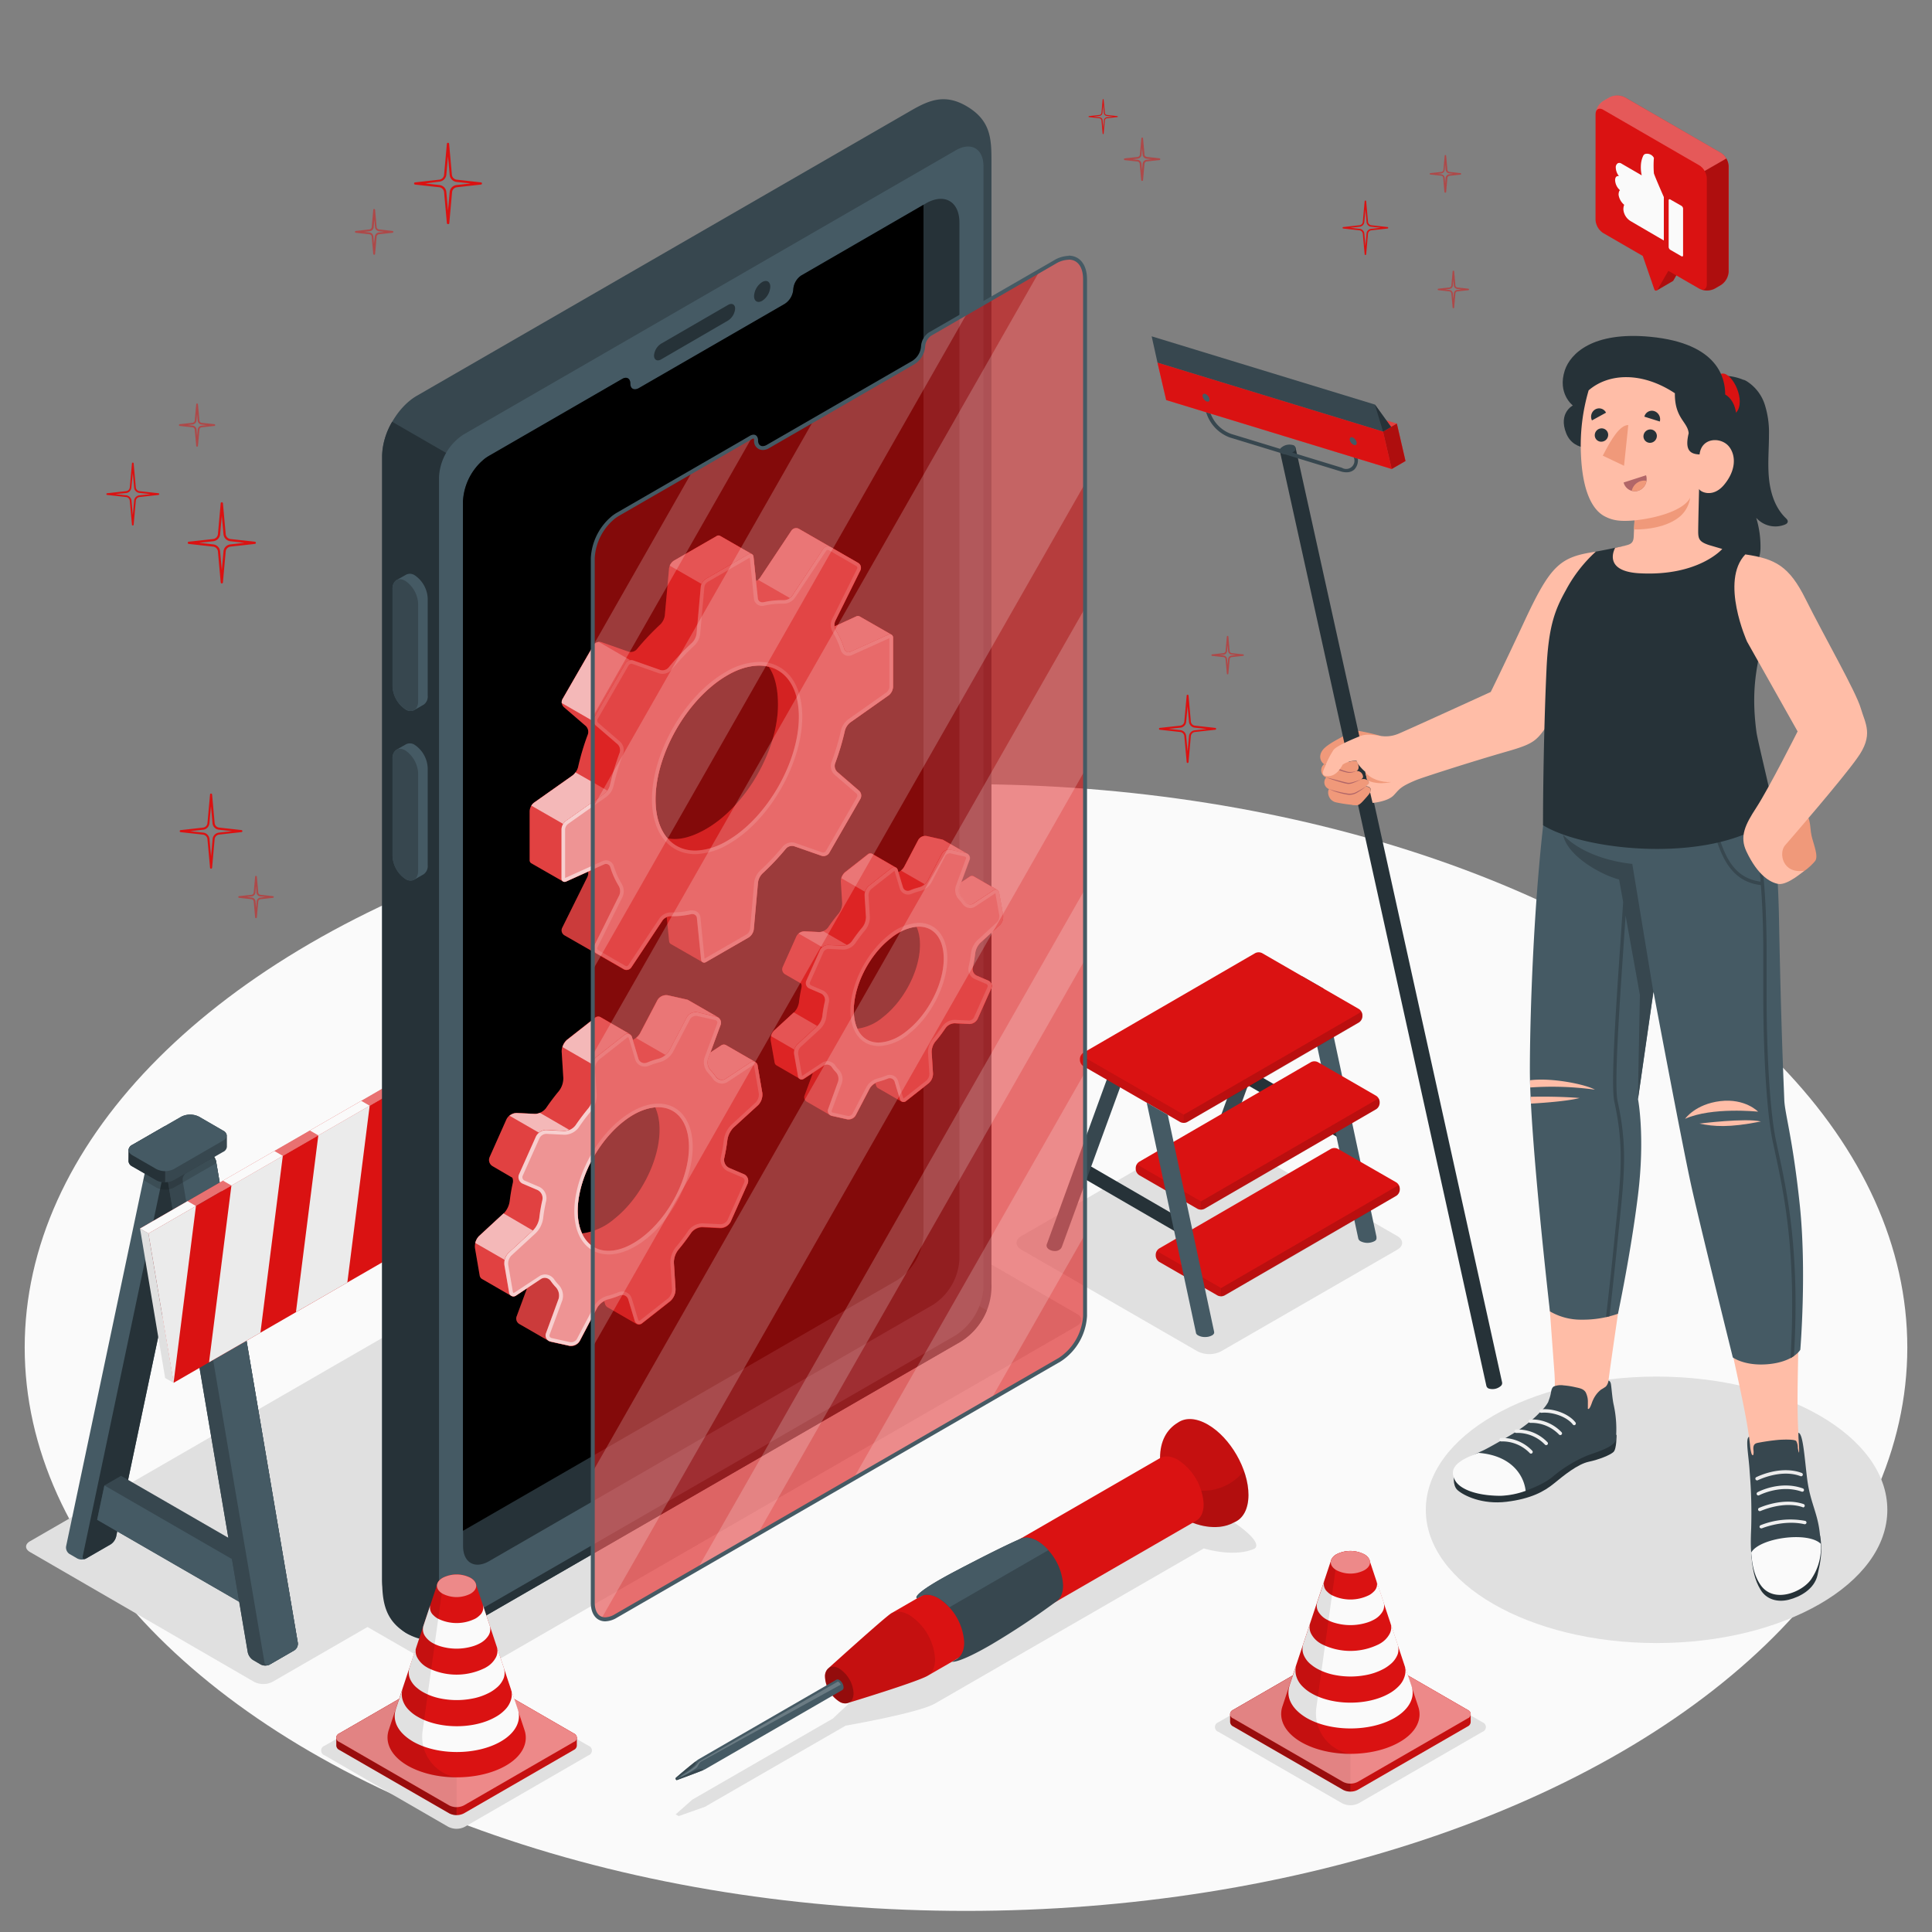 <svg xmlns="http://www.w3.org/2000/svg" viewBox="0 0 500 500"><rect x="0" y="0" width="500" height="500" fill="#808080" stroke="none"/><g id="freepik--Floor--inject-33"><ellipse id="freepik--floor--inject-33" cx="250" cy="348.74" rx="243.61" ry="145.8" style="fill:#fafafa"></ellipse></g><g id="freepik--Shadows--inject-33"><ellipse id="freepik--Shadow--inject-33" cx="428.72" cy="390.74" rx="59.72" ry="34.48" style="fill:#e0e0e0"></ellipse><path id="freepik--shadow--inject-33" d="M309.92,349.73l-45.57-26.31c-1.69-1-1.69-2.56,0-3.53l45.57-26.31a6.74,6.74,0,0,1,6.12,0l45.57,26.31c1.69,1,1.69,2.55,0,3.53L316,349.73A6.8,6.8,0,0,1,309.92,349.73Z" style="fill:#e0e0e0"></path><path id="freepik--shadow--inject-33" d="M347.33,466.68l-32-18.48a1.31,1.31,0,0,1,0-2.49l32-18.48a4.75,4.75,0,0,1,4.31,0l32,18.48a1.31,1.31,0,0,1,0,2.49l-32,18.48A4.75,4.75,0,0,1,347.33,466.68Z" style="fill:#e0e0e0"></path><path id="freepik--shadow--inject-33" d="M65.74,435.25l-58-33.6c-1.32-.76-1.32-2,0-2.76l139-80.24a5.32,5.32,0,0,1,4.79,0L209.6,352.2c1.32.76,1.32,2,0,2.76L70.52,435.26A5.26,5.26,0,0,1,65.74,435.25Z" style="fill:#e0e0e0"></path><path id="freepik--shadow--inject-33" d="M121.92,433.59a5.61,5.61,0,0,1-5.08,0L95,421c-1.4-.81-1.4-2.12,0-2.93L251.9,327.5a5.61,5.61,0,0,1,5.08,0l21.81,12.59c1.4.81,1.41,2.13,0,3Z" style="fill:#e0e0e0"></path><path id="freepik--shadow--inject-33" d="M324.76,400.74s-4.28,2.48-13.23,0L242,440.86c-4.28,2.48-23.16,5.74-23.16,5.74l-36.4,21L175.66,470l-.81-.43,4.31-3.82,36.4-21s9.93-9.56,13.23-11.47l69.5-40.12s-4-5.32,0-7.64C303.35,383.55,328.45,397.52,324.76,400.74Z" style="fill:#e0e0e0"></path><path id="freepik--shadow--inject-33" d="M116,472.77,84,454.28a1.31,1.31,0,0,1,0-2.48l32-18.48a4.72,4.72,0,0,1,4.3,0l32,18.48a1.31,1.31,0,0,1,0,2.48l-32,18.49A4.72,4.72,0,0,1,116,472.77Z" style="fill:#e0e0e0"></path></g><g id="freepik--Lader--inject-33"><g id="freepik--Ladder--inject-33"><path d="M330.07,250l-17.61,48.37c-.79,1.56,1.85,2.43,3,1.75a3,3,0,0,0,.83-.89l17.3-47.37Z" style="fill:#37474f"></path><polygon points="306.25 319.92 279.5 304.41 280.33 300.71 307.08 316.22 306.25 319.92" style="fill:#263238"></polygon><path d="M287.22,277.23,271,321.78c-.79,1.57,1.85,2.43,3,1.76a1.62,1.62,0,0,0,.81-.87v0l15.8-43.24Z" style="fill:#37474f"></path><polygon points="348.27 295.54 322.97 280.88 324.24 277.43 349.1 291.85 348.27 295.54" style="fill:#263238"></polygon><path d="M356.23,320.42a2.62,2.62,0,0,0,0-.35l-13.73-64.26L337,252.66l14.53,67.9a1.16,1.16,0,0,0,.57.67,4,4,0,0,0,3.58,0,1,1,0,0,0,.55-.6A1.72,1.72,0,0,0,356.23,320.42Z" style="fill:#455a64"></path><path d="M309.91,312.84l-15.08-8.71a2,2,0,0,1-.9-1.55v-.36a2,2,0,0,1,.9-1.56l44.44-25.78a2,2,0,0,1,1.8,0l15.08,8.71a2,2,0,0,1,.9,1.56v.36a2,2,0,0,1-.9,1.55l-44.44,25.78A2,2,0,0,1,309.91,312.84Z" style="fill:#DA1212"></path><path d="M294.19,301.33a1.86,1.86,0,0,0-.26.89v.36a2,2,0,0,0,.9,1.55l15.08,8.71a1.87,1.87,0,0,0,.9.21v-2.13Z" style="opacity:0.1"></path><path d="M310.81,310.92v2.13a1.9,1.9,0,0,0,.9-.21l18.08-10.44,26.36-15.34a2,2,0,0,0,.9-1.55v-.36a1.86,1.86,0,0,0-.26-.89Z" style="opacity:0.15"></path><path d="M315.12,335.28,300,326.57a2,2,0,0,1-.9-1.55v-.36a2,2,0,0,1,.9-1.56l44.45-25.78a2,2,0,0,1,1.8,0L361.36,306a2,2,0,0,1,.9,1.56v.35a2,2,0,0,1-.9,1.56l-44.44,25.78A2,2,0,0,1,315.12,335.28Z" style="fill:#DA1212"></path><path d="M299.41,323.77a1.88,1.88,0,0,0-.27.89V325a2,2,0,0,0,.9,1.55l15.08,8.71a1.87,1.87,0,0,0,.9.21v-2.13Z" style="opacity:0.1"></path><path d="M316,333.36v2.13a1.87,1.87,0,0,0,.9-.21L335,324.84l26.35-15.34a2,2,0,0,0,.9-1.56v-.35a1.86,1.86,0,0,0-.26-.89Z" style="opacity:0.15"></path><path d="M305.45,290.39l-25.06-14.46a2,2,0,0,1-.9-1.56V274a2,2,0,0,1,.9-1.56l44.45-25.77a2,2,0,0,1,1.8,0l25.05,14.46a2,2,0,0,1,.9,1.56v.36a2,2,0,0,1-.9,1.55l-44.44,25.78A2,2,0,0,1,305.45,290.39Z" style="fill:#DA1212"></path><path d="M306.35,288.47v2.13a1.9,1.9,0,0,0,.9-.21L325.33,280l26.36-15.34a2,2,0,0,0,.9-1.55v-.36a1.86,1.86,0,0,0-.26-.89Z" style="opacity:0.15"></path><path d="M279.76,273.12a1.91,1.91,0,0,0-.27.89v.36a2,2,0,0,0,.9,1.56l25.06,14.46a1.87,1.87,0,0,0,.9.21v-2.13Z" style="opacity:0.1"></path><path d="M302.22,288.53l11.95,55.93a1.18,1.18,0,0,1,.05.37,1.16,1.16,0,0,1,0,.17,1.14,1.14,0,0,1-.56.6,3.61,3.61,0,0,1-1.79.42,3.54,3.54,0,0,1-1.79-.42,1.24,1.24,0,0,1-.51-.47l-.06-.18,0-.07-12.74-59.51" style="fill:#455a64"></path></g></g><g id="freepik--Barrier--inject-33"><g id="freepik--barrier--inject-33"><path d="M128,342.31,121.66,346a2.58,2.58,0,0,1-2.3,0l-2-1.17a2,2,0,0,1-.88-2l21-99.64a3.39,3.39,0,0,1,1.43-2l6.33-3.66a2.61,2.61,0,0,1,2.31,0l2,1.17a1.94,1.94,0,0,1,.88,2l-21.05,99.64A3.42,3.42,0,0,1,128,342.31Z" style="fill:#455a64"></path><path d="M128,342.31,121.66,346c-.64.36-1,.08-.88-.64l21.05-99.64a3.39,3.39,0,0,1,1.43-2l6.33-3.65c.64-.37,1-.09.88.63l-21.05,99.64A3.42,3.42,0,0,1,128,342.31Z" style="fill:#263238"></path><polygon points="124.61 335.8 126.49 326.91 130.81 324.42 170.81 347.52 172.69 358.58 168.37 361.06 124.61 335.8" style="fill:#37474f"></polygon><polygon points="168.37 361.06 124.61 335.8 126.49 326.91 166.49 350.01 168.37 361.06" style="fill:#455a64"></polygon><path d="M175.51,369.74l-6.34,3.66a2.58,2.58,0,0,1-2.3,0l-2-1.17a3.19,3.19,0,0,1-1.37-2L142.33,245.7a2,2,0,0,1,.93-2l6.33-3.65a2.54,2.54,0,0,1,2.31,0l2,1.16a3.23,3.23,0,0,1,1.38,2l21.15,124.55A2.07,2.07,0,0,1,175.51,369.74Z" style="fill:#37474f"></path><path d="M142.33,245.7l.8,4.71,20.35,119.84a3.19,3.19,0,0,0,1.37,2l2,1.17a2.61,2.61,0,0,0,2.31,0l6.32-3.66a2.06,2.06,0,0,0,.94-2L155.36,243.63l-.07-.42a3.25,3.25,0,0,0-1.37-2l-2-1.17a2.61,2.61,0,0,0-2.31,0l-6.34,3.66A2.07,2.07,0,0,0,142.33,245.7Z" style="fill:#37474f"></path><path d="M155.29,243.21l21.15,124.55a2.07,2.07,0,0,1-.93,2l-6.34,3.66a.86.86,0,0,1-1.37-.65L146.65,248.19a2,2,0,0,1,.93-2l6.33-3.66A.87.87,0,0,1,155.29,243.21Z" style="fill:#455a64"></path><path d="M136.49,248.05l3.32,1.91a5,5,0,0,0,3.32.45,4.31,4.31,0,0,0,1.28-.45l11-6.33-.07-.42a3.25,3.25,0,0,0-1.37-2l-2-1.17a2.61,2.61,0,0,0-2.31,0c.16-.71.64-1,0-1.33l-2-1.16a2.54,2.54,0,0,0-2.31,0l-6.33,3.66a3.36,3.36,0,0,0-1.43,2Z" style="opacity:0.15"></path><path d="M132.64,240.28a1.63,1.63,0,0,1,1-1.35l12.67-7.31a5.06,5.06,0,0,1,4.61,0l6.2,3.58a1.6,1.6,0,0,1,.95,1.31c0,.49,0,2.41,0,2.89a1.61,1.61,0,0,1-.95,1.33l-12.67,7.32a5.13,5.13,0,0,1-4.61,0l-6.2-3.59a1.63,1.63,0,0,1-1-1.31C132.64,242.67,132.65,240.76,132.64,240.28Z" style="fill:#37474f"></path><path d="M132.64,240.28a1.63,1.63,0,0,1,1-1.35l8.51-4.91V248.6a4.81,4.81,0,0,1-2.31-.55l-6.2-3.59a1.63,1.63,0,0,1-1-1.31C132.64,242.67,132.65,240.76,132.64,240.28Z" style="fill:#263238"></path><path d="M144.41,245.17l12.67-7.31c1.27-.74,1.27-1.93,0-2.66l-6.2-3.58a5.06,5.06,0,0,0-4.61,0l-12.67,7.31c-1.27.74-1.27,1.93,0,2.66l6.2,3.58A5.06,5.06,0,0,0,144.41,245.17Z" style="fill:#455a64"></path><path d="M28.63,399.68l-6.33,3.65a2.54,2.54,0,0,1-2.31,0l-2-1.16a2,2,0,0,1-.88-2l21-99.64a3.37,3.37,0,0,1,1.42-2l6.34-3.66a2.52,2.52,0,0,1,2.3,0l2,1.16a2,2,0,0,1,.88,2l-21,99.64A3.39,3.39,0,0,1,28.63,399.68Z" style="fill:#455a64"></path><path d="M28.63,399.68l-6.33,3.65c-.64.37-1,.09-.88-.63l21-99.64a3.42,3.42,0,0,1,1.42-2l6.34-3.66c.64-.36,1-.08.88.64l-21,99.64A3.39,3.39,0,0,1,28.63,399.68Z" style="fill:#263238"></path><polygon points="25.14 393.32 27.02 384.43 31.33 381.94 71.33 405.04 73.21 416.09 68.9 418.58 25.14 393.32" style="fill:#37474f"></polygon><polygon points="68.9 418.58 25.14 393.32 27.02 384.43 67.02 407.52 68.9 418.58" style="fill:#455a64"></polygon><path d="M76.14,427.11l-6.33,3.65a2.52,2.52,0,0,1-2.3,0l-2-1.16a3.17,3.17,0,0,1-1.37-2L43,303.07a2.07,2.07,0,0,1,.93-2l6.34-3.66a2.58,2.58,0,0,1,2.3,0l2,1.17a3.19,3.19,0,0,1,1.37,2L77.07,425.13A2,2,0,0,1,76.14,427.11Z" style="fill:#37474f"></path><path d="M43,303.06l.8,4.71L64.11,427.62a3.27,3.27,0,0,0,1.38,2l2,1.17a2.58,2.58,0,0,0,2.3,0l6.33-3.66a2.08,2.08,0,0,0,.94-2L56,301l-.07-.42a3.24,3.24,0,0,0-1.38-2l-2-1.17a2.58,2.58,0,0,0-2.3,0l-6.34,3.66A2.07,2.07,0,0,0,43,303.06Z" style="fill:#37474f"></path><path d="M55.92,300.57,77.07,425.13a2,2,0,0,1-.93,2l-6.33,3.65a.87.87,0,0,1-1.38-.64L47.28,305.56a2.08,2.08,0,0,1,.93-2l6.34-3.65A.86.86,0,0,1,55.92,300.57Z" style="fill:#455a64"></path><path d="M37.13,305.41l3.31,1.92a5,5,0,0,0,3.32.44,4,4,0,0,0,1.29-.44L56,301l-.07-.42a3.24,3.24,0,0,0-1.38-2l-2-1.17a2.58,2.58,0,0,0-2.3,0c.16-.71.63-1,0-1.33l-2-1.16a2.54,2.54,0,0,0-2.31,0l-6.34,3.66a3.33,3.33,0,0,0-1.42,2Z" style="opacity:0.15"></path><path d="M33.28,297.65a1.6,1.6,0,0,1,.95-1.35L46.91,289a5.1,5.1,0,0,1,4.6,0l6.21,3.59a1.61,1.61,0,0,1,1,1.31c0,.49,0,2.41,0,2.89a1.63,1.63,0,0,1-1,1.33L45,305.41a5,5,0,0,1-4.6,0l-6.21-3.58a1.65,1.65,0,0,1-.95-1.31C33.27,300,33.29,298.12,33.28,297.65Z" style="fill:#37474f"></path><path d="M33.28,297.65a1.6,1.6,0,0,1,.95-1.35l8.51-4.91V306a4.69,4.69,0,0,1-2.3-.55l-6.21-3.58a1.65,1.65,0,0,1-.95-1.31C33.27,300,33.29,298.12,33.28,297.65Z" style="fill:#263238"></path><path d="M45,302.54l12.68-7.32c1.27-.73,1.27-1.92,0-2.65L51.51,289a5.1,5.1,0,0,0-4.6,0L34.23,296.3c-1.27.73-1.27,1.92,0,2.66l6.21,3.58A5,5,0,0,0,45,302.54Z" style="fill:#455a64"></path><polygon points="38.42 319.21 172.32 241.91 170.14 240.65 36.24 317.95 38.42 319.21" style="fill:#DA1212"></polygon><polygon points="38.42 319.21 172.32 241.91 170.14 240.65 36.24 317.95 38.42 319.21" style="fill:#fff;opacity:0.4"></polygon><polygon points="38.42 319.21 44.92 357.88 178.82 280.57 172.32 241.91 38.42 319.21" style="fill:#DA1212"></polygon><polygon points="36.24 317.95 42.74 356.62 44.92 357.88 38.42 319.21 36.24 317.95" style="fill:#e0e0e0"></polygon><polygon points="50.71 312.12 44.92 357.88 38.42 319.21 50.71 312.12" style="fill:#ebebeb"></polygon><polygon points="166.53 287.66 172.32 241.91 178.82 280.57 166.53 287.66" style="fill:#ebebeb"></polygon><polygon points="67.4 344.9 73.19 299.14 59.89 306.81 54.1 352.56 67.4 344.9" style="fill:#ebebeb"></polygon><polygon points="89.89 331.92 95.67 286.16 82.38 293.83 76.59 339.58 89.89 331.92" style="fill:#ebebeb"></polygon><polygon points="112.38 318.94 118.16 273.18 104.86 280.85 99.08 326.6 112.38 318.94" style="fill:#ebebeb"></polygon><polygon points="134.86 305.95 140.65 260.2 127.35 267.87 121.56 313.62 134.86 305.95" style="fill:#ebebeb"></polygon><polygon points="157.35 292.97 163.13 247.22 149.83 254.89 144.05 300.64 157.35 292.97" style="fill:#ebebeb"></polygon><polygon points="59.89 306.81 57.71 305.55 71.01 297.88 73.19 299.14 59.89 306.81" style="fill:#fafafa"></polygon><polygon points="82.38 293.83 80.2 292.57 93.5 284.9 95.67 286.16 82.38 293.83" style="fill:#fafafa"></polygon><polygon points="104.86 280.85 102.68 279.59 115.98 271.92 118.16 273.18 104.86 280.85" style="fill:#fafafa"></polygon><polygon points="127.35 267.87 125.17 266.61 138.47 258.94 140.65 260.2 127.35 267.87" style="fill:#fafafa"></polygon><polygon points="149.83 254.89 147.66 253.63 160.96 245.96 163.13 247.22 149.83 254.89" style="fill:#fafafa"></polygon><polygon points="38.42 319.21 36.24 317.95 48.53 310.86 50.71 312.12 38.42 319.21" style="fill:#fafafa"></polygon></g></g><g id="freepik--Screwdriver--inject-33"><g id="freepik--screwdriver--inject-33"><path d="M235.41,417.94c-3.65-2.11-6.61-.4-6.61,3.82a14.63,14.63,0,0,0,6.61,11.46c3.66,2.11,6.62.4,6.62-3.82A14.61,14.61,0,0,0,235.41,417.94Z" style="fill:#e0e0e0"></path><path d="M304.81,368.19v0c1.92-1.35,4.69-1.3,7.79.49,5.8,3.35,10.5,11.5,10.5,18.2,0,3.7-1.44,6.18-3.7,7.1h0c-4.82,2.7-10.76.09-10.76.09l-8.42-16.75C300.23,372.87,302,369.88,304.81,368.19Z" style="fill:#DA1212"></path><path d="M304.81,368.19v0c1.92-1.35,4.69-1.3,7.79.49,5.8,3.35,10.5,11.5,10.5,18.2,0,3.7-1.44,6.18-3.7,7.1h0c-4.82,2.7-10.76.09-10.76.09l-8.42-16.75C300.23,372.87,302,369.88,304.81,368.19Z" style="opacity:0.1"></path><path d="M310.93,385.8a13.42,13.42,0,0,0,11-5.16,19,19,0,0,1,1.18,6.26c0,3.7-1.44,6.18-3.7,7.1h0c-4,2.26-8.84.8-10.3.27a1,1,0,0,0-.46-.18l-2.72-5.41Z" style="opacity:0.1"></path><path d="M214.45,431.69h0s14.7-13.31,16.25-14.2l69.53-40.14h0l0,0h0c1.19-.68,2.84-.57,4.65.47a14.66,14.66,0,0,1,6.62,11.47c0,2.1-.74,3.59-1.94,4.28h0c-.29.17-66.64,38.49-69.51,40.13s-20.34,6.94-20.34,6.94h0a2.62,2.62,0,0,1-2.53-.29,8.14,8.14,0,0,1-3.68-6.38A2.7,2.7,0,0,1,214.45,431.69Z" style="fill:#DA1212"></path><path d="M213.53,434a2.7,2.7,0,0,1,.92-2.27s13.59-12.3,16-14c1.21-.89,3-.86,4.95.28A14.61,14.61,0,0,1,242,429.4c0,2.12-.74,3.6-1.94,4.29h0c-2.87,1.65-20.34,6.94-20.34,6.94h0a2.62,2.62,0,0,1-2.53-.29A8.14,8.14,0,0,1,213.53,434Z" style="opacity:0.1"></path><path d="M273.18,414.59c1.2-.69,1.95-2.18,1.95-4.29a14.66,14.66,0,0,0-6.62-11.47c-1.83-1.05-3.48-1.15-4.68-.46,0,0-3.84,1.56-16.31,8.1s-10.19,7.2-10.19,7.2l.9-.52c1.2-.69,2.85-.59,4.68.47a14.64,14.64,0,0,1,6.62,11.46c0,2.11-.75,3.59-1.94,4.29l-1.21.69s1.63.52,10.22-4.48A196.28,196.28,0,0,0,273.18,414.59Z" style="fill:#37474f"></path><path d="M268.51,398.83c-1.83-1.05-3.48-1.15-4.68-.46,0,0-3.84,1.56-16.31,8.1s-10.19,7.2-10.19,7.2l.9-.52c1.2-.69,2.85-.59,4.68.47a11.74,11.74,0,0,1,2.8,2.34l25.6-14.78A11.79,11.79,0,0,0,268.51,398.83Z" style="fill:#455a64"></path><path d="M220.9,438.21a8.12,8.12,0,0,0-3.69-6.37c-2-1.18-3.68-.23-3.68,2.12a8.14,8.14,0,0,0,3.68,6.38C219.25,441.51,220.9,440.56,220.9,438.21Z" style="opacity:0.25"></path><path d="M174.85,460.28a.48.48,0,0,0,.22.39.16.16,0,0,0,.14,0h0c.33-.12,5.29-1.94,6.84-2.59l.42-.19,35.5-20.5a.75.75,0,0,0,.34-.71,2.32,2.32,0,0,0-.32-1.08,2.28,2.28,0,0,0-.78-.82.78.78,0,0,0-.77-.07l-35.52,20.51a9.19,9.19,0,0,0-.94.67c-1.75,1.33-4.85,4-5.09,4.22h0A.17.17,0,0,0,174.85,460.28Z" style="fill:#455a64"></path><path d="M174.85,460.28a.48.48,0,0,0,.22.39.16.16,0,0,0,.14,0h0c.33-.12,5.29-1.94,6.84-2.59-.46-.44-1.45-.2-2.4.22s-4.24,2.2-4.42,2,2.1-1.55,3.45-2.54,1.67-1.78,1.3-1.85c-1.75,1.33-4.85,4-5.09,4.22h0A.17.17,0,0,0,174.85,460.28Z" style="fill:#37474f"></path><path d="M216.83,435.2s-35.39,20.34-35.92,20.73c-.27.21-.5.71-1.11,1.26a22.89,22.89,0,0,1-2.83,2c-2.27,1.44.6.16,3.14-1.56.58-.39.69-1.35,1.35-1.72,2.95-1.67,36.13-19.93,36.13-19.93S217.25,435.3,216.83,435.2Z" style="fill:#fff;opacity:0.2"></path></g></g><g id="freepik--Device--inject-33"><g id="freepik--Mobile--inject-33"><path d="M256.59,332.24V41.55c0-5.73-.25-10.38-6.32-14S239.92,26.19,235,29.06L107.89,102.42c-5,2.87-9,9.84-9,15.57V408.68c0,5.73,2.83,12,6.32,14s10.35,1.32,15.31-1.54L247.61,347.8A16.89,16.89,0,0,0,256.59,332.24Z" style="fill:#37474f"></path><path d="M248.51,335.15,117.84,410.59l0-292-16.35-9.44A18.33,18.33,0,0,0,98.9,118V408.68c0,5.73.67,10.68,6.32,14s10.35,1.32,15.31-1.54L247.61,347.8a17.17,17.17,0,0,0,7.78-8.68l-.51-.29Z" style="fill:#263238"></path><path d="M247.37,38.89,119.93,112.47a14,14,0,0,0-6.31,10.92V411.57c0,6.16,4.37,8.67,9.7,5.59l124.05-71.61a15.88,15.88,0,0,0,7.15-12.38V43C254.52,38.47,251.3,36.62,247.37,38.89Z" style="fill:#455a64"></path><path d="M248.3,57.6V325.88a15,15,0,0,1-6.79,11.77L126.63,404c-3.75,2.18-6.79.43-6.79-3.91V129.7a15.2,15.2,0,0,1,4.76-10.24l.65-.58a11.21,11.21,0,0,1,1.38-.94l32.31-18.66,2.11-1.22c1.16-.67,2.1-.13,2.1,1.22s1,1.86,2.26,1.13l37.66-21.74a4.86,4.86,0,0,0,2.25-3.73,4.75,4.75,0,0,1,1.89-3.52,1.28,1.28,0,0,1,.21-.14L239,53l.68-.4C244.44,49.91,248.3,52.15,248.3,57.6Z" style="fill:#263238"></path><path d="M239,53V319.51a15.07,15.07,0,0,1-6.78,11.77l-112.41,64.9V129.7a15.2,15.2,0,0,1,4.76-10.24l.65-.58a11.21,11.21,0,0,1,1.38-.94l32.31-18.66,2.11-1.22c1.16-.67,2.1-.13,2.1,1.22s1,1.86,2.26,1.13l37.66-21.74a4.86,4.86,0,0,0,2.25-3.73,4.75,4.75,0,0,1,1.89-3.52,1.28,1.28,0,0,1,.21-.14Z"></path><path d="M171.12,88.93l17.27-10c1-.6,1.86-.17,1.86.94a4,4,0,0,1-1.86,3.1L171.12,93c-1,.59-1.86.17-1.86-1A4,4,0,0,1,171.12,88.93Z" style="fill:#263238"></path><path d="M197.25,73c1.16-.67,2.1-.13,2.1,1.21a4.65,4.65,0,0,1-2.1,3.64c-1.16.67-2.1.12-2.1-1.22A4.6,4.6,0,0,1,197.25,73Z" style="fill:#263238"></path><path d="M110.69,154.91a7.61,7.61,0,0,0-3.32-6,2.2,2.2,0,0,0-2.28-.18c-.42.25-2.06,1.16-2.49,1.42a2.61,2.61,0,0,0-1,2.36v25.07a7.59,7.59,0,0,0,3.33,6,2.22,2.22,0,0,0,2.19.23c.46-.24,2.13-1.21,2.57-1.47a2.59,2.59,0,0,0,1-2.36Z" style="fill:#455a64"></path><path d="M108.22,156.33v25.08c0,2.26-1.49,3.23-3.32,2.17a7.59,7.59,0,0,1-3.33-6V152.5c0-2.26,1.49-3.23,3.33-2.17A7.61,7.61,0,0,1,108.22,156.33Z" style="fill:#37474f"></path><path d="M110.69,198.8a7.61,7.61,0,0,0-3.32-6,2.23,2.23,0,0,0-2.28-.19c-.42.25-2.06,1.17-2.49,1.43a2.59,2.59,0,0,0-1,2.35v25.08a7.59,7.59,0,0,0,3.33,6,2.25,2.25,0,0,0,2.19.23c.46-.24,2.13-1.21,2.57-1.47a2.61,2.61,0,0,0,1-2.36Z" style="fill:#455a64"></path><path d="M108.22,200.22V225.3c0,2.25-1.49,3.22-3.32,2.17a7.59,7.59,0,0,1-3.33-6V196.38c0-2.25,1.49-3.23,3.33-2.17A7.61,7.61,0,0,1,108.22,200.22Z" style="fill:#37474f"></path></g></g><g id="freepik--Gears--inject-33"><g id="freepik--Gear--inject-33"><path d="M230.72,164.27h0l-8.26-4.74h0a.94.94,0,0,0-.85,0L216,162.09a2.5,2.5,0,0,1,.17-1.37l6.51-13.13a1.47,1.47,0,0,0-.58-1.91L215,141.6h0l-8.21-4.72a1.48,1.48,0,0,0-1.95.45l-8.11,12.21a2.48,2.48,0,0,1-1.07.82l-.62-6.19a.94.94,0,0,0-.42-.74h0l-8.27-4.75h0a.9.9,0,0,0-.89.07l-11,6.34a3,3,0,0,0-1.31,2l-1.1,12.21a4.1,4.1,0,0,1-1.14,2.28,65.81,65.81,0,0,0-6.1,6.46,2.11,2.11,0,0,1-2.16.61l-7-2.46a1.73,1.73,0,0,0-2,.73l-8.07,14a1.74,1.74,0,0,0,.36,2.09l5.65,4.87a2.11,2.11,0,0,1,.55,2.17,64.48,64.48,0,0,0-2.54,8.51,4.1,4.1,0,0,1-1.41,2.12l-10,7.06a3,3,0,0,0-1.12,2.16v12.67a.91.91,0,0,0,.39.82h0l8.27,4.74h0a.91.91,0,0,0,.85,0l5.64-2.54A2.5,2.5,0,0,1,152,227l-6.51,13.13a1.48,1.48,0,0,0,.57,1.91l9.93,5.7h0l5.38,3.1a1.48,1.48,0,0,0,2-.45l8.11-12.21a2.42,2.42,0,0,1,1.07-.82l.62,6.19a.92.92,0,0,0,.43.75h0L181.8,249h0a.89.89,0,0,0,.9-.06l11-6.34a3,3,0,0,0,1.31-2.05l1.1-12.21a4.1,4.1,0,0,1,1.14-2.28,66.84,66.84,0,0,0,6.1-6.45,2.1,2.1,0,0,1,2.15-.62l7.05,2.46a1.73,1.73,0,0,0,2-.73l8.07-14a1.72,1.72,0,0,0-.36-2.08l-5.65-4.88a2.11,2.11,0,0,1-.55-2.17,64.48,64.48,0,0,0,2.54-8.51A4.1,4.1,0,0,1,220,187l10-7.06a3,3,0,0,0,1.12-2.16V165.09A.91.91,0,0,0,230.72,164.27Zm-61.07,42.64c0-11.83,8.31-26.2,18.55-32.12,4-2.31,7.7-3,10.74-2.23,1.56,2.18,2.4,5.49,2.4,9.83,0,11.82-8.3,26.2-18.54,32.11-4,2.31-7.41,3.06-10.08,2.43C170.78,214.66,169.65,211.26,169.65,206.91Z" style="fill:#DA1212"></path><path d="M230.72,164.27h0l-8.26-4.74h0a.94.94,0,0,0-.85,0L216,162.09a2.5,2.5,0,0,1,.17-1.37l6.51-13.13a1.47,1.47,0,0,0-.58-1.91L215,141.6h0l-8.21-4.72a1.48,1.48,0,0,0-1.95.45l-8.11,12.21a2.48,2.48,0,0,1-1.07.82l-.62-6.19a.94.94,0,0,0-.42-.74h0l-8.27-4.75h0a.9.9,0,0,0-.89.07l-11,6.34a3,3,0,0,0-1.31,2l-1.1,12.21a4.1,4.1,0,0,1-1.14,2.28,65.81,65.81,0,0,0-6.1,6.46,2.11,2.11,0,0,1-2.16.61l-7-2.46a1.73,1.73,0,0,0-2,.73l-8.07,14a1.74,1.74,0,0,0,.36,2.09l5.65,4.87a2.11,2.11,0,0,1,.55,2.17,64.48,64.48,0,0,0-2.54,8.51,4.1,4.1,0,0,1-1.41,2.12l-10,7.06a3,3,0,0,0-1.12,2.16v12.67a.91.91,0,0,0,.39.82h0l8.27,4.74h0a.91.91,0,0,0,.85,0l5.64-2.54A2.5,2.5,0,0,1,152,227l-6.51,13.13a1.48,1.48,0,0,0,.57,1.91l9.93,5.7h0l5.38,3.1a1.48,1.48,0,0,0,2-.45l8.11-12.21a2.42,2.42,0,0,1,1.07-.82l.62,6.19a.92.92,0,0,0,.43.75h0L181.8,249h0a.89.89,0,0,0,.9-.06l11-6.34a3,3,0,0,0,1.31-2.05l1.1-12.21a4.1,4.1,0,0,1,1.14-2.28,66.84,66.84,0,0,0,6.1-6.45,2.1,2.1,0,0,1,2.15-.62l7.05,2.46a1.73,1.73,0,0,0,2-.73l8.07-14a1.72,1.72,0,0,0-.36-2.08l-5.65-4.88a2.11,2.11,0,0,1-.55-2.17,64.48,64.48,0,0,0,2.54-8.51A4.1,4.1,0,0,1,220,187l10-7.06a3,3,0,0,0,1.12-2.16V165.09A.91.91,0,0,0,230.72,164.27Zm-61.07,42.64c0-11.83,8.31-26.2,18.55-32.12,4-2.31,7.7-3,10.74-2.23,1.56,2.18,2.4,5.49,2.4,9.83,0,11.82-8.3,26.2-18.54,32.11-4,2.31-7.41,3.06-10.08,2.43C170.78,214.66,169.65,211.26,169.65,206.91Z" style="fill:#fff;opacity:0.2"></path><path d="M157.92,224.47a1.15,1.15,0,0,0-1.62-.75l-4.12,1.85A2.35,2.35,0,0,1,152,227l-6.51,13.13a1.47,1.47,0,0,0,.58,1.91l9.92,5.7-1.67-1a1.46,1.46,0,0,1-.58-1.9l6.51-13.13a2.71,2.71,0,0,0-.15-2.37A22.7,22.7,0,0,1,157.92,224.47ZM181.71,249a1.1,1.1,0,0,1-.33-.7l-1.07-10.66a1.15,1.15,0,0,0-1.46-1,22.39,22.39,0,0,1-5.29.53,2.52,2.52,0,0,0-1.05.23l.62,6.19a.9.9,0,0,0,.42.75h0Z" style="opacity:0.1"></path><path d="M206.73,185.5c0,11.82-8.29,26.2-18.53,32.11-6.47,3.74-12.17,3.2-15.49-.69,2.66.65,6.08-.1,10.09-2.42,10.24-5.91,18.54-20.29,18.54-32.11,0-4.33-.83-7.65-2.39-9.84C203.66,173.71,206.73,178.3,206.73,185.5Z" style="opacity:0.1"></path><path d="M206.75,136.86a1.48,1.48,0,0,0-1.94.47l-8.12,12.2a2.19,2.19,0,0,1-.53.52l8.26,4.74a1.91,1.91,0,0,0,.53-.53l8.11-12.21a1.51,1.51,0,0,1,1.78-.53Zm15.7,22.66h0a.94.94,0,0,0-.85,0L216,162.1a2.82,2.82,0,0,0,.33,1,21.43,21.43,0,0,1,2.09,4.61.92.92,0,0,1,.09.23,1.28,1.28,0,0,0,.29.51l.14.13a1.41,1.41,0,0,0,.32.17,1,1,0,0,0,.61,0,1,1,0,0,0,.27-.08l9.76-4.41a1.44,1.44,0,0,1,.25-.08.5.5,0,0,1,.34,0,.66.66,0,0,1,.28.09h0Zm-36.14-20.86a.87.87,0,0,0-.88.09l-11,6.33a2.81,2.81,0,0,0-1.1,1.33l8.24,4.73a2.8,2.8,0,0,1,1.11-1.32l11-6.34a.93.93,0,0,1,.84-.11Zm-37.37,61.22a3.3,3.3,0,0,1-.76.81l-10,7.06a2.77,2.77,0,0,0-.67.76l8.24,4.73a2.36,2.36,0,0,1,.68-.75l10-7.06a3.21,3.21,0,0,0,.77-.82Zm6.1-33.73a1.73,1.73,0,0,0-1.41.81l-8.07,14a1.71,1.71,0,0,0-.18,1l8.25,4.75a1.6,1.6,0,0,1,.18-1l8.08-14a1.71,1.71,0,0,1,1.3-.81Z" style="fill:#DA1212"></path><path d="M206.75,136.86a1.48,1.48,0,0,0-1.94.47l-8.12,12.2a2.19,2.19,0,0,1-.53.52l8.26,4.74a1.91,1.91,0,0,0,.53-.53l8.11-12.21a1.51,1.51,0,0,1,1.78-.53Zm15.7,22.66h0a.94.94,0,0,0-.85,0L216,162.1a2.82,2.82,0,0,0,.33,1,21.43,21.43,0,0,1,2.09,4.61.92.92,0,0,1,.09.23,1.28,1.28,0,0,0,.29.51l.14.13a1.41,1.41,0,0,0,.32.17,1,1,0,0,0,.61,0,1,1,0,0,0,.27-.08l9.76-4.41a1.44,1.44,0,0,1,.25-.08.5.5,0,0,1,.34,0,.66.66,0,0,1,.28.09h0Zm-36.14-20.86a.87.87,0,0,0-.88.09l-11,6.33a2.81,2.81,0,0,0-1.1,1.33l8.24,4.73a2.8,2.8,0,0,1,1.11-1.32l11-6.34a.93.93,0,0,1,.84-.11Zm-37.37,61.22a3.3,3.3,0,0,1-.76.81l-10,7.06a2.77,2.77,0,0,0-.67.76l8.24,4.73a2.36,2.36,0,0,1,.68-.75l10-7.06a3.21,3.21,0,0,0,.77-.82Zm6.1-33.73a1.73,1.73,0,0,0-1.41.81l-8.07,14a1.71,1.71,0,0,0-.18,1l8.25,4.75a1.6,1.6,0,0,1,.18-1l8.08-14a1.71,1.71,0,0,1,1.3-.81Z" style="fill:#fff;opacity:0.7"></path><path d="M231.11,177.76V165.09a.82.82,0,0,0-1.25-.81l-9.77,4.4a1.15,1.15,0,0,1-1.62-.75,21.88,21.88,0,0,0-2.18-4.84,2.71,2.71,0,0,1-.15-2.37l6.51-13.13a1.47,1.47,0,0,0-.58-1.91L215,141.6a1.48,1.48,0,0,0-1.95.46L205,154.26a2.74,2.74,0,0,1-2.12,1.06,21.88,21.88,0,0,0-5.29.53,1.15,1.15,0,0,1-1.46-1L195,144.16a.82.82,0,0,0-1.33-.68l-11,6.34a2.92,2.92,0,0,0-1.31,2l-1.1,12.22a4.1,4.1,0,0,1-1.14,2.28,64.59,64.59,0,0,0-6.1,6.45,2.09,2.09,0,0,1-2.15.61l-7-2.46a1.73,1.73,0,0,0-2,.73l-8.07,14a1.72,1.72,0,0,0,.36,2.08l5.65,4.87a2.11,2.11,0,0,1,.55,2.17,67,67,0,0,0-2.54,8.51,4.17,4.17,0,0,1-1.4,2.13l-10,7.06a2.94,2.94,0,0,0-1.12,2.15v12.68a.82.82,0,0,0,1.25.8l9.77-4.4a1.15,1.15,0,0,1,1.62.75,22,22,0,0,0,2.18,4.85,2.66,2.66,0,0,1,.15,2.36l-6.51,13.13a1.46,1.46,0,0,0,.58,1.91l7.06,4.08a1.48,1.48,0,0,0,2-.45l8.11-12.21a2.73,2.73,0,0,1,2.13-1,21.88,21.88,0,0,0,5.28-.54,1.15,1.15,0,0,1,1.46,1l1.08,10.66a.82.82,0,0,0,1.32.68l11-6.34a3,3,0,0,0,1.31-2.05l1.1-12.21a4.1,4.1,0,0,1,1.14-2.28,66.84,66.84,0,0,0,6.1-6.45,2.1,2.1,0,0,1,2.15-.62l7.05,2.46a1.73,1.73,0,0,0,2-.73l8.07-14a1.72,1.72,0,0,0-.36-2.08l-5.65-4.88a2.11,2.11,0,0,1-.55-2.17,64.48,64.48,0,0,0,2.54-8.51A4.1,4.1,0,0,1,220,187l10-7.06A3,3,0,0,0,231.11,177.76ZM188.2,217.61c-10.24,5.91-18.55,1.12-18.55-10.7s8.31-26.2,18.55-32.12,18.54-1.12,18.54,10.71S198.44,211.7,188.2,217.61Z" style="fill:#DA1212"></path><path d="M231.11,177.76V165.09a.82.82,0,0,0-1.25-.81l-9.77,4.4a1.15,1.15,0,0,1-1.62-.75,21.88,21.88,0,0,0-2.18-4.84,2.71,2.71,0,0,1-.15-2.37l6.51-13.13a1.47,1.47,0,0,0-.58-1.91L215,141.6a1.48,1.48,0,0,0-1.95.46L205,154.26a2.74,2.74,0,0,1-2.12,1.06,21.88,21.88,0,0,0-5.29.53,1.15,1.15,0,0,1-1.46-1L195,144.16a.82.82,0,0,0-1.33-.68l-11,6.34a2.92,2.92,0,0,0-1.31,2l-1.1,12.22a4.1,4.1,0,0,1-1.14,2.28,64.59,64.59,0,0,0-6.1,6.45,2.09,2.09,0,0,1-2.15.61l-7-2.46a1.73,1.73,0,0,0-2,.73l-8.07,14a1.72,1.72,0,0,0,.36,2.08l5.65,4.87a2.11,2.11,0,0,1,.55,2.17,67,67,0,0,0-2.54,8.51,4.17,4.17,0,0,1-1.4,2.13l-10,7.06a2.94,2.94,0,0,0-1.12,2.15v12.68a.82.82,0,0,0,1.25.8l9.77-4.4a1.15,1.15,0,0,1,1.62.75,22,22,0,0,0,2.18,4.85,2.66,2.66,0,0,1,.15,2.36l-6.51,13.13a1.46,1.46,0,0,0,.58,1.91l7.06,4.08a1.48,1.48,0,0,0,2-.45l8.11-12.21a2.73,2.73,0,0,1,2.13-1,21.88,21.88,0,0,0,5.28-.54,1.15,1.15,0,0,1,1.46,1l1.08,10.66a.82.82,0,0,0,1.32.68l11-6.34a3,3,0,0,0,1.31-2.05l1.1-12.21a4.1,4.1,0,0,1,1.14-2.28,66.84,66.84,0,0,0,6.1-6.45,2.1,2.1,0,0,1,2.15-.62l7.05,2.46a1.73,1.73,0,0,0,2-.73l8.07-14a1.72,1.72,0,0,0-.36-2.08l-5.65-4.88a2.11,2.11,0,0,1-.55-2.17,64.48,64.48,0,0,0,2.54-8.51A4.1,4.1,0,0,1,220,187l10-7.06A3,3,0,0,0,231.11,177.76ZM188.2,217.61c-10.24,5.91-18.55,1.12-18.55-10.7s8.31-26.2,18.55-32.12,18.54-1.12,18.54,10.71S198.44,211.7,188.2,217.61Z" style="fill:#fff;opacity:0.55"></path><g style="opacity:0.55"><path d="M214.29,142.34a.43.43,0,0,1,.25.07l7.07,4.08a.54.54,0,0,1,.21.69l-6.51,13.13a3.59,3.59,0,0,0,.19,3.26,21.8,21.8,0,0,1,2.08,4.64,2.1,2.1,0,0,0,2,1.52,2.18,2.18,0,0,0,.9-.2l9.7-4.37v12.6a2,2,0,0,1-.72,1.4l-10,7.06a5,5,0,0,0-1.78,2.68,63.66,63.66,0,0,1-2.5,8.39,3,3,0,0,0,.81,3.2l5.66,4.87a.81.81,0,0,1,.15.91l-8.07,14a.8.8,0,0,1-.67.36.58.58,0,0,1-.19,0l-7.05-2.46a2.53,2.53,0,0,0-.87-.15,3.06,3.06,0,0,0-2.31,1,64.27,64.27,0,0,1-6,6.36,5.08,5.08,0,0,0-1.44,2.88l-1.09,12.22a2.08,2.08,0,0,1-.85,1.32l-10.92,6.3-1.06-10.59a2.07,2.07,0,0,0-2.09-1.9,2.92,2.92,0,0,0-.5,0,21.13,21.13,0,0,1-4.58.53h-.55a3.62,3.62,0,0,0-2.85,1.47l-8.12,12.2a.54.54,0,0,1-.45.23.51.51,0,0,1-.25-.06l-7.07-4.08a.54.54,0,0,1-.21-.69l6.51-13.13a3.61,3.61,0,0,0-.19-3.27,21.36,21.36,0,0,1-2.08-4.64,2.1,2.1,0,0,0-2-1.52,2.22,2.22,0,0,0-.9.2l-9.7,4.38V214.64a2,2,0,0,1,.73-1.39l10-7.06a5,5,0,0,0,1.78-2.69,65.08,65.08,0,0,1,2.5-8.38,3,3,0,0,0-.81-3.2l-5.65-4.87a.8.8,0,0,1-.16-.91l8.07-14a.82.82,0,0,1,.67-.35.58.58,0,0,1,.19,0l7,2.46a2.8,2.8,0,0,0,.88.14,3.06,3.06,0,0,0,2.3-1,66.56,66.56,0,0,1,6-6.36,5,5,0,0,0,1.44-2.88l1.1-12.21a2,2,0,0,1,.84-1.33l10.92-6.3,1.06,10.59a2.1,2.1,0,0,0,2.59,1.85,21.1,21.1,0,0,1,4.58-.52h.55a3.65,3.65,0,0,0,2.86-1.47l8.11-12.21a.54.54,0,0,1,.45-.23h0m-34.37,78.73a17.63,17.63,0,0,0,8.74-2.65c10.48-6,19-20.82,19-32.92,0-4.27-1.06-7.85-3-10.35a10.06,10.06,0,0,0-8.14-3.82,17.59,17.59,0,0,0-8.75,2.66c-10.48,6-19,20.82-19,32.92,0,8.6,4.4,14.16,11.2,14.16m34.37-79.66a1.48,1.48,0,0,0-1.23.65L205,154.26a2.7,2.7,0,0,1-2.08,1.06h-.55a22.53,22.53,0,0,0-4.78.54,1.53,1.53,0,0,1-.3,0,1.13,1.13,0,0,1-1.16-1.06L195,144.16c-.06-.54-.37-.84-.78-.84a1.11,1.11,0,0,0-.55.16l-11,6.34a2.92,2.92,0,0,0-1.31,2l-1.1,12.22a4.1,4.1,0,0,1-1.14,2.28,64.59,64.59,0,0,0-6.1,6.45,2.1,2.1,0,0,1-1.58.7,1.75,1.75,0,0,1-.57-.09l-7-2.46a1.42,1.42,0,0,0-.5-.08,1.75,1.75,0,0,0-1.48.81l-8.07,14a1.72,1.72,0,0,0,.36,2.08l5.65,4.87a2.11,2.11,0,0,1,.55,2.17,67,67,0,0,0-2.54,8.51,4.17,4.17,0,0,1-1.4,2.13l-10,7.06a2.94,2.94,0,0,0-1.12,2.15v12.68c0,.57.32.91.77.91a1.11,1.11,0,0,0,.48-.11l9.77-4.4a1.19,1.19,0,0,1,.51-.12,1.17,1.17,0,0,1,1.11.87,22,22,0,0,0,2.18,4.85,2.66,2.66,0,0,1,.15,2.36l-6.51,13.13a1.46,1.46,0,0,0,.58,1.91l7.06,4.08a1.41,1.41,0,0,0,.72.19,1.49,1.49,0,0,0,1.23-.64l8.11-12.21a2.72,2.72,0,0,1,2.08-1h.55a21.93,21.93,0,0,0,4.78-.55,1.53,1.53,0,0,1,.3,0,1.14,1.14,0,0,1,1.16,1.07l1.08,10.66c.05.53.36.84.77.84a1.11,1.11,0,0,0,.55-.16l11-6.34a3,3,0,0,0,1.31-2.05l1.1-12.21a4.1,4.1,0,0,1,1.14-2.28,66.84,66.84,0,0,0,6.1-6.45,2.12,2.12,0,0,1,1.59-.71,1.73,1.73,0,0,1,.56.09l7.05,2.46a1.43,1.43,0,0,0,.5.09,1.72,1.72,0,0,0,1.48-.82l8.07-14a1.72,1.72,0,0,0-.36-2.08l-5.65-4.88a2.11,2.11,0,0,1-.55-2.17,64.48,64.48,0,0,0,2.54-8.51A4.1,4.1,0,0,1,220,187l10-7.06a3,3,0,0,0,1.12-2.16V165.09c0-.57-.32-.92-.77-.92a1.28,1.28,0,0,0-.48.11l-9.77,4.4a1.19,1.19,0,0,1-.51.12,1.17,1.17,0,0,1-1.11-.87,21.88,21.88,0,0,0-2.18-4.84,2.71,2.71,0,0,1-.15-2.37l6.51-13.13a1.48,1.48,0,0,0-.57-1.91L215,141.6a1.41,1.41,0,0,0-.72-.19Zm-34.37,78.73c-6.09,0-10.27-4.85-10.27-13.23,0-11.83,8.31-26.2,18.55-32.12a16.85,16.85,0,0,1,8.28-2.53c6.08,0,10.26,4.85,10.26,13.24,0,11.82-8.3,26.2-18.54,32.11a16.81,16.81,0,0,1-8.28,2.53Z" style="fill:#fff"></path></g></g><g id="freepik--gear--inject-33"><path d="M188.25,295a5.84,5.84,0,0,1,1.56-3.17L196.2,286a3.91,3.91,0,0,0,1.08-3.15l-1.2-7a1.3,1.3,0,0,0-.62-1h0l-7.57-4.37h0a1.2,1.2,0,0,0-1.32.12l-2.75,1.81,2.65-7.18a1.56,1.56,0,0,0-.73-2l0,0-7.58-4.38h0a1.69,1.69,0,0,0-.5-.2l-4.82-1.08a2.62,2.62,0,0,0-2.73,1.26l-4.52,8.63a4.56,4.56,0,0,1-1.8,1.67l-.21-.69a1.41,1.41,0,0,0-.61-.84h0l-7.6-4.38h0a1.22,1.22,0,0,0-1.42.19l-7.22,5.67a4.07,4.07,0,0,0-1.37,3.06l.43,6.87a5.41,5.41,0,0,1-1.12,3.32q-1.77,2.13-3.35,4.44a3.7,3.7,0,0,1-2.94,1.48l-4.64-.22a3,3,0,0,0-2.66,1.63l-4.36,9.78a1.86,1.86,0,0,0,.74,2.35h0l5.14,3a2.25,2.25,0,0,1,.12,1.33,46.08,46.08,0,0,0-.8,4.67A5.78,5.78,0,0,1,130.4,314l-6.4,5.88a3.87,3.87,0,0,0-1.07,3.15l1.2,7a1.32,1.32,0,0,0,.58.95h0l7.62,4.4h0a1.21,1.21,0,0,0,1.31-.13l2.75-1.81-2.66,7.18a1.61,1.61,0,0,0,.64,2h0l7.61,4.39v0a1.83,1.83,0,0,0,.53.24l4.82,1.07a2.6,2.6,0,0,0,2.72-1.26l4.53-8.63a4.56,4.56,0,0,1,1.8-1.67l.21.7a1.42,1.42,0,0,0,.62.84h0l7.53,4.35h0l.09.05h0a1.24,1.24,0,0,0,1.38-.22l7.22-5.67a4.07,4.07,0,0,0,1.37-3.06l-.43-6.87a5.41,5.41,0,0,1,1.12-3.32c1.18-1.41,2.3-2.9,3.35-4.43a3.71,3.71,0,0,1,2.94-1.49l4.64.23a3,3,0,0,0,2.66-1.64l4.36-9.78a1.85,1.85,0,0,0-1-2.47l-3.75-1.6a2.31,2.31,0,0,1-1.28-2.58A46.37,46.37,0,0,0,188.25,295Zm-38.51,21.22c-1.41-8.22,3.78-19.86,11.6-26a15.82,15.82,0,0,1,8.23-3.67,13.26,13.26,0,0,1,.9,3c1.41,8.21-3.78,19.85-11.6,26a15.8,15.8,0,0,1-8.2,3.66A12.09,12.09,0,0,1,149.74,316.26Z" style="fill:#DA1212"></path><path d="M188.25,295a5.84,5.84,0,0,1,1.56-3.17L196.2,286a3.91,3.91,0,0,0,1.08-3.15l-1.2-7a1.3,1.3,0,0,0-.62-1h0l-7.57-4.37h0a1.2,1.2,0,0,0-1.32.12l-2.75,1.81,2.65-7.18a1.56,1.56,0,0,0-.73-2l0,0-7.58-4.38h0a1.69,1.69,0,0,0-.5-.2l-4.82-1.08a2.62,2.62,0,0,0-2.73,1.26l-4.52,8.63a4.56,4.56,0,0,1-1.8,1.67l-.21-.69a1.41,1.41,0,0,0-.61-.84h0l-7.6-4.38h0a1.22,1.22,0,0,0-1.42.19l-7.22,5.67a4.07,4.07,0,0,0-1.37,3.06l.43,6.87a5.41,5.41,0,0,1-1.12,3.32q-1.77,2.13-3.35,4.44a3.7,3.7,0,0,1-2.94,1.48l-4.64-.22a3,3,0,0,0-2.66,1.63l-4.36,9.78a1.86,1.86,0,0,0,.74,2.35h0l5.14,3a2.25,2.25,0,0,1,.12,1.33,46.08,46.08,0,0,0-.8,4.67A5.78,5.78,0,0,1,130.4,314l-6.4,5.88a3.87,3.87,0,0,0-1.07,3.15l1.2,7a1.32,1.32,0,0,0,.58.95h0l7.62,4.4h0a1.21,1.21,0,0,0,1.31-.13l2.75-1.81-2.66,7.18a1.61,1.61,0,0,0,.64,2h0l7.61,4.39v0a1.83,1.83,0,0,0,.53.24l4.82,1.07a2.6,2.6,0,0,0,2.72-1.26l4.53-8.63a4.56,4.56,0,0,1,1.8-1.67l.21.7a1.42,1.42,0,0,0,.62.84h0l7.53,4.35h0l.09.05h0a1.24,1.24,0,0,0,1.38-.22l7.22-5.67a4.07,4.07,0,0,0,1.37-3.06l-.43-6.87a5.41,5.41,0,0,1,1.12-3.32c1.18-1.41,2.3-2.9,3.35-4.43a3.71,3.71,0,0,1,2.94-1.49l4.64.23a3,3,0,0,0,2.66-1.64l4.36-9.78a1.85,1.85,0,0,0-1-2.47l-3.75-1.6a2.31,2.31,0,0,1-1.28-2.58A46.37,46.37,0,0,0,188.25,295Zm-38.51,21.22c-1.41-8.22,3.78-19.86,11.6-26a15.82,15.82,0,0,1,8.23-3.67,13.26,13.26,0,0,1,.9,3c1.41,8.21-3.78,19.85-11.6,26a15.8,15.8,0,0,1-8.2,3.66A12.09,12.09,0,0,1,149.74,316.26Z" style="fill:#fff;opacity:0.2"></path><path d="M142.58,331.58A1.84,1.84,0,0,0,140,331l-3.65,2.4-2.65,7.18a1.6,1.6,0,0,0,.64,1.95l7.52,4.33a1.58,1.58,0,0,1-.56-1.9l3.26-8.82a3.18,3.18,0,0,0-.75-3A13.49,13.49,0,0,1,142.58,331.58Zm22.21,11a1.4,1.4,0,0,1-.61-.83l-1.62-5.41a1.65,1.65,0,0,0-2.28-1,20.49,20.49,0,0,1-3,1,3.91,3.91,0,0,0-.94.39l.21.7a1.38,1.38,0,0,0,.62.83v0Z" style="opacity:0.1"></path><path d="M166.46,320c-6.75,5.3-13.24,4.8-15.79-.73a15.66,15.66,0,0,0,8.19-3.65c7.82-6.15,13-17.78,11.61-26a12.15,12.15,0,0,0-.91-3c4.29-.37,7.61,2.21,8.51,7.39C179.48,302.21,174.28,313.84,166.46,320Z" style="opacity:0.1"></path><path d="M139.75,288a3.08,3.08,0,0,1-1.32.28l-4.65-.22a2.89,2.89,0,0,0-1.92.7l7.6,4.38a2.94,2.94,0,0,1,1.92-.7l4.64.22a3.07,3.07,0,0,0,1.33-.25Zm15.66-24.76a1.23,1.23,0,0,0-1.42.2l-7.22,5.67a4,4,0,0,0-1.19,1.89l7.59,4.38a3.93,3.93,0,0,1,1.2-1.89l7.21-5.66a1.21,1.21,0,0,1,1.43-.19v0Zm-25.09,50.78L124,319.87a3.71,3.71,0,0,0-1,1.82l7.59,4.36a3.65,3.65,0,0,1,1-1.8l6.32-5.79Zm47.88-55.14a1.36,1.36,0,0,0-.51-.2l-4.81-1.08a2.61,2.61,0,0,0-2.72,1.26l-4.53,8.63a4.12,4.12,0,0,1-1,1.16l7.6,4.38a3.93,3.93,0,0,0,1-1.16l4.53-8.63a2.6,2.6,0,0,1,2.73-1.26l4.81,1.08a3.12,3.12,0,0,1,.49.18Zm9.7,11.6v0a1.24,1.24,0,0,0-1.33.12l-2.74,1.81-.61,1.63a3.17,3.17,0,0,0,.76,3,12.42,12.42,0,0,1,1.24,1.52,3.68,3.68,0,0,0,.32.37,2.64,2.64,0,0,0,.29.21,1.74,1.74,0,0,0,.64.25,1.64,1.64,0,0,0,.85,0,1.18,1.18,0,0,0,.46-.21l6.39-4.2a2,2,0,0,1,.47-.22.92.92,0,0,1,.54,0,.75.75,0,0,1,.3.09Z" style="fill:#DA1212"></path><path d="M139.75,288a3.08,3.08,0,0,1-1.32.28l-4.65-.22a2.89,2.89,0,0,0-1.92.7l7.6,4.38a2.94,2.94,0,0,1,1.92-.7l4.64.22a3.07,3.07,0,0,0,1.33-.25Zm15.66-24.76a1.23,1.23,0,0,0-1.42.2l-7.22,5.67a4,4,0,0,0-1.19,1.89l7.59,4.38a3.93,3.93,0,0,1,1.2-1.89l7.21-5.66a1.21,1.21,0,0,1,1.43-.19v0Zm-25.09,50.78L124,319.87a3.71,3.71,0,0,0-1,1.82l7.59,4.36a3.65,3.65,0,0,1,1-1.8l6.32-5.79Zm47.88-55.14a1.36,1.36,0,0,0-.51-.2l-4.81-1.08a2.61,2.61,0,0,0-2.72,1.26l-4.53,8.63a4.12,4.12,0,0,1-1,1.16l7.6,4.38a3.93,3.93,0,0,0,1-1.16l4.53-8.63a2.6,2.6,0,0,1,2.73-1.26l4.81,1.08a3.12,3.12,0,0,1,.49.18Zm9.7,11.6v0a1.24,1.24,0,0,0-1.33.12l-2.74,1.81-.61,1.63a3.17,3.17,0,0,0,.76,3,12.42,12.42,0,0,1,1.24,1.52,3.68,3.68,0,0,0,.32.37,2.64,2.64,0,0,0,.29.21,1.74,1.74,0,0,0,.64.25,1.64,1.64,0,0,0,.85,0,1.18,1.18,0,0,0,.46-.21l6.39-4.2a2,2,0,0,1,.47-.22.92.92,0,0,1,.54,0,.75.75,0,0,1,.3.09Z" style="fill:#fff;opacity:0.7"></path><path d="M197.28,282.84l-1.2-7a1.16,1.16,0,0,0-1.91-.83l-6.39,4.21a1.85,1.85,0,0,1-2.56-.58,13.35,13.35,0,0,0-1.24-1.53,3.12,3.12,0,0,1-.75-3l3.25-8.81a1.61,1.61,0,0,0-1.19-2.19L180.48,262a2.62,2.62,0,0,0-2.73,1.27l-4.53,8.62a4.73,4.73,0,0,1-2.73,2.06,23.4,23.4,0,0,0-3,1,1.64,1.64,0,0,1-2.27-1l-1.63-5.4a1.21,1.21,0,0,0-2-.65l-7.21,5.68A4,4,0,0,0,153,276.6l.43,6.86a5.4,5.4,0,0,1-1.13,3.32q-1.77,2.13-3.35,4.44a3.74,3.74,0,0,1-2.93,1.49l-4.64-.23a3,3,0,0,0-2.66,1.63l-4.37,9.78a1.85,1.85,0,0,0,1,2.47l3.74,1.6a2.34,2.34,0,0,1,1.29,2.59,41.31,41.31,0,0,0-.8,4.66,5.86,5.86,0,0,1-1.57,3.17l-6.39,5.88a3.84,3.84,0,0,0-1.07,3.14l1.2,7a1.14,1.14,0,0,0,1.9.82L140,331a1.84,1.84,0,0,1,2.56.58,13.49,13.49,0,0,0,1.25,1.52,3.17,3.17,0,0,1,.75,3L141.32,345a1.61,1.61,0,0,0,1.19,2.19l4.82,1.07a2.6,2.6,0,0,0,2.72-1.26l4.53-8.63a4.75,4.75,0,0,1,2.74-2.06,21.35,21.35,0,0,0,3-1,1.64,1.64,0,0,1,2.28,1l1.63,5.4a1.2,1.2,0,0,0,2,.64l7.22-5.67a4.07,4.07,0,0,0,1.37-3.06l-.43-6.87a5.41,5.41,0,0,1,1.12-3.32c1.18-1.41,2.3-2.9,3.35-4.43a3.71,3.71,0,0,1,2.94-1.49l4.64.23a3,3,0,0,0,2.66-1.64l4.36-9.78a1.85,1.85,0,0,0-1-2.47l-3.75-1.6a2.31,2.31,0,0,1-1.28-2.58,46.37,46.37,0,0,0,.8-4.66,5.84,5.84,0,0,1,1.56-3.17L196.2,286A3.91,3.91,0,0,0,197.28,282.84ZM166.46,320c-7.82,6.15-15.3,4.48-16.72-3.74s3.78-19.85,11.6-26,15.31-4.47,16.72,3.74S174.28,313.85,166.46,320Z" style="fill:#DA1212"></path><path d="M197.28,282.84l-1.2-7a1.16,1.16,0,0,0-1.91-.83l-6.39,4.21a1.85,1.85,0,0,1-2.56-.58,13.35,13.35,0,0,0-1.24-1.53,3.12,3.12,0,0,1-.75-3l3.25-8.81a1.61,1.61,0,0,0-1.19-2.19L180.48,262a2.62,2.62,0,0,0-2.73,1.27l-4.53,8.62a4.73,4.73,0,0,1-2.73,2.06,23.4,23.4,0,0,0-3,1,1.64,1.64,0,0,1-2.27-1l-1.63-5.4a1.21,1.21,0,0,0-2-.65l-7.21,5.68A4,4,0,0,0,153,276.6l.43,6.86a5.4,5.4,0,0,1-1.13,3.32q-1.77,2.13-3.35,4.44a3.74,3.74,0,0,1-2.93,1.49l-4.64-.23a3,3,0,0,0-2.66,1.63l-4.37,9.78a1.85,1.85,0,0,0,1,2.47l3.74,1.6a2.34,2.34,0,0,1,1.29,2.59,41.31,41.31,0,0,0-.8,4.66,5.86,5.86,0,0,1-1.57,3.17l-6.39,5.88a3.84,3.84,0,0,0-1.07,3.14l1.2,7a1.14,1.14,0,0,0,1.9.82L140,331a1.84,1.84,0,0,1,2.56.58,13.49,13.49,0,0,0,1.25,1.52,3.17,3.17,0,0,1,.75,3L141.32,345a1.61,1.61,0,0,0,1.19,2.19l4.82,1.07a2.6,2.6,0,0,0,2.72-1.26l4.53-8.63a4.75,4.75,0,0,1,2.74-2.06,21.35,21.35,0,0,0,3-1,1.64,1.64,0,0,1,2.28,1l1.63,5.4a1.2,1.2,0,0,0,2,.64l7.22-5.67a4.07,4.07,0,0,0,1.37-3.06l-.43-6.87a5.41,5.41,0,0,1,1.12-3.32c1.18-1.41,2.3-2.9,3.35-4.43a3.71,3.71,0,0,1,2.94-1.49l4.64.23a3,3,0,0,0,2.66-1.64l4.36-9.78a1.85,1.85,0,0,0-1-2.47l-3.75-1.6a2.31,2.31,0,0,1-1.28-2.58,46.37,46.37,0,0,0,.8-4.66,5.84,5.84,0,0,1,1.56-3.17L196.2,286A3.91,3.91,0,0,0,197.28,282.84ZM166.46,320c-7.82,6.15-15.3,4.48-16.72-3.74s3.78-19.85,11.6-26,15.31-4.47,16.72,3.74S174.28,313.85,166.46,320Z" style="fill:#fff;opacity:0.55"></path><g style="opacity:0.55"><path d="M180,262.9l.27,0,4.81,1.08a.7.7,0,0,1,.5.35.72.72,0,0,1,0,.61l-3.26,8.81a4.11,4.11,0,0,0,1,4,13.39,13.39,0,0,1,1.16,1.41,2.9,2.9,0,0,0,2.35,1.27,2.66,2.66,0,0,0,1.49-.45l6.38-4.2a.63.63,0,0,1,.3-.12c.1,0,.16.21.18.33l1.2,7a3,3,0,0,1-.79,2.31l-6.39,5.87a6.76,6.76,0,0,0-1.86,3.75,40.68,40.68,0,0,1-.78,4.56,3.27,3.27,0,0,0,1.83,3.65l3.74,1.6a.91.91,0,0,1,.51.51,1,1,0,0,1,0,.73l-4.36,9.77a2.09,2.09,0,0,1-1.71,1.09h-.06l-4.64-.23h-.16a4.66,4.66,0,0,0-3.59,1.9c-1,1.53-2.15,3-3.29,4.36a6.35,6.35,0,0,0-1.34,4l.43,6.87a3.14,3.14,0,0,1-1,2.27l-7.21,5.67a.64.64,0,0,1-.32.15c-.15,0-.24-.28-.25-.33l-1.63-5.4a2.52,2.52,0,0,0-2.45-1.85,2.87,2.87,0,0,0-1.07.21,20.51,20.51,0,0,1-2.84.94,5.69,5.69,0,0,0-3.33,2.53l-4.53,8.63a1.71,1.71,0,0,1-1.44.81,1.09,1.09,0,0,1-.26,0l-4.82-1.07a.77.77,0,0,1-.5-.35.76.76,0,0,1,0-.61l3.26-8.81a4.09,4.09,0,0,0-.95-4,11.49,11.49,0,0,1-1.15-1.42,2.93,2.93,0,0,0-2.36-1.27,2.73,2.73,0,0,0-1.48.45l-6.39,4.2a.6.6,0,0,1-.3.12c-.12,0-.17-.31-.18-.32l-1.2-7a3,3,0,0,1,.79-2.31l6.39-5.88a6.73,6.73,0,0,0,1.86-3.75,41.15,41.15,0,0,1,.79-4.56,3.26,3.26,0,0,0-1.83-3.64l-3.75-1.6a.91.91,0,0,1-.5-.52.9.9,0,0,1,0-.72l4.37-9.78a2.05,2.05,0,0,1,1.7-1.08h.06l4.64.23h.16a4.66,4.66,0,0,0,3.59-1.9c1-1.52,2.15-3,3.3-4.36a6.31,6.31,0,0,0,1.33-4l-.43-6.86a3.16,3.16,0,0,1,1-2.27l7.22-5.67a.51.51,0,0,1,.32-.15c.14,0,.23.27.25.33l1.62,5.4a2.53,2.53,0,0,0,2.46,1.84,2.82,2.82,0,0,0,1.06-.21,23.71,23.71,0,0,1,2.85-.94,5.68,5.68,0,0,0,3.33-2.52l4.52-8.63a1.72,1.72,0,0,1,1.44-.82h0m-22.53,61.73c3,0,6.31-1.35,9.56-3.9,8.05-6.33,13.4-18.4,11.94-26.9-.89-5.14-4.12-8.22-8.65-8.22-3,0-6.31,1.36-9.56,3.91-8.05,6.33-13.41,18.39-11.94,26.89.88,5.15,4.12,8.22,8.65,8.22M180,262a2.63,2.63,0,0,0-2.26,1.32l-4.53,8.62a4.73,4.73,0,0,1-2.73,2.06,23.4,23.4,0,0,0-3,1,1.83,1.83,0,0,1-.71.14,1.59,1.59,0,0,1-1.56-1.18l-1.63-5.4a1.24,1.24,0,0,0-1.14-1,1.49,1.49,0,0,0-.9.34l-7.21,5.68A4,4,0,0,0,153,276.6l.43,6.86a5.4,5.4,0,0,1-1.13,3.32q-1.77,2.13-3.35,4.44a3.75,3.75,0,0,1-2.82,1.49H146l-4.64-.23h-.11a3,3,0,0,0-2.55,1.63l-4.37,9.78a1.85,1.85,0,0,0,1,2.47l3.74,1.6a2.34,2.34,0,0,1,1.29,2.59,41.31,41.31,0,0,0-.8,4.66,5.86,5.86,0,0,1-1.57,3.17l-6.39,5.88a3.84,3.84,0,0,0-1.07,3.14l1.2,7a1.14,1.14,0,0,0,1.09,1.09,1.45,1.45,0,0,0,.81-.27L140,331a1.78,1.78,0,0,1,1-.3,2,2,0,0,1,1.59.88,13.49,13.49,0,0,0,1.25,1.52,3.17,3.17,0,0,1,.75,3L141.32,345a1.61,1.61,0,0,0,1.19,2.19l4.82,1.07a1.8,1.8,0,0,0,.46,0,2.61,2.61,0,0,0,2.26-1.31l4.53-8.63a4.75,4.75,0,0,1,2.74-2.06,21.35,21.35,0,0,0,3-1,2.09,2.09,0,0,1,.72-.14,1.6,1.6,0,0,1,1.56,1.19l1.63,5.4a1.22,1.22,0,0,0,1.14,1,1.46,1.46,0,0,0,.89-.35l7.22-5.67a4.07,4.07,0,0,0,1.37-3.06l-.43-6.87a5.41,5.41,0,0,1,1.12-3.32c1.18-1.41,2.3-2.9,3.35-4.43a3.74,3.74,0,0,1,2.82-1.49h.12l4.64.23h.1a3,3,0,0,0,2.56-1.64l4.36-9.78a1.85,1.85,0,0,0-1-2.47l-3.75-1.6a2.31,2.31,0,0,1-1.28-2.58,46.37,46.37,0,0,0,.8-4.66,5.84,5.84,0,0,1,1.56-3.17L196.2,286a3.91,3.91,0,0,0,1.08-3.15l-1.2-7a1.16,1.16,0,0,0-1.1-1.1,1.53,1.53,0,0,0-.81.27l-6.39,4.21a1.74,1.74,0,0,1-1,.29,2,2,0,0,1-1.59-.87,13.35,13.35,0,0,0-1.24-1.53,3.12,3.12,0,0,1-.75-3l3.25-8.81a1.61,1.61,0,0,0-1.19-2.19L180.48,262a2.42,2.42,0,0,0-.47,0ZM157.48,323.7c-3.92,0-6.9-2.57-7.74-7.45-1.41-8.21,3.78-19.85,11.6-26,3.18-2.5,6.31-3.7,9-3.7,3.91,0,6.89,2.57,7.73,7.44,1.42,8.21-3.78,19.86-11.6,26-3.18,2.5-6.3,3.71-9,3.71Z" style="fill:#fff"></path></g></g><g id="freepik--gear--inject-33"><path d="M252.29,246.63a4.77,4.77,0,0,1,1.26-2.57l5.18-4.75a3.11,3.11,0,0,0,.86-2.55l-1-5.64a1.06,1.06,0,0,0-.49-.78h0L252,226.8h0a1,1,0,0,0-1.07.1l-2.22,1.46,2.14-5.8a1.27,1.27,0,0,0-.59-1.61h0l-6.13-3.54h0a1.29,1.29,0,0,0-.4-.16l-3.9-.87a2.09,2.09,0,0,0-2.2,1l-3.67,7a3.59,3.59,0,0,1-1.45,1.35l-.17-.56a1.2,1.2,0,0,0-.49-.68h0l-6.15-3.55h0a1,1,0,0,0-1.15.15l-5.84,4.59a3.25,3.25,0,0,0-1.1,2.48l.34,5.55a4.38,4.38,0,0,1-.9,2.69,43.1,43.1,0,0,0-2.71,3.58A3,3,0,0,1,212,241.2l-3.75-.19a2.4,2.4,0,0,0-2.15,1.33l-3.53,7.9a1.49,1.49,0,0,0,.6,1.9h0l4.16,2.4a1.79,1.79,0,0,1,.09,1.07,37.32,37.32,0,0,0-.64,3.78A4.76,4.76,0,0,1,205.5,262l-5.17,4.75a3.17,3.17,0,0,0-.87,2.55l1,5.64a1.08,1.08,0,0,0,.47.76h0l6.17,3.56h0a1,1,0,0,0,1.06-.11l2.22-1.46-2.15,5.8a1.3,1.3,0,0,0,.52,1.59h0l6.16,3.56v0a1.4,1.4,0,0,0,.43.19l3.89.87a2.1,2.1,0,0,0,2.21-1l3.66-7a3.76,3.76,0,0,1,1.46-1.35l.17.56a1.11,1.11,0,0,0,.5.68h0l6.1,3.51h0l.07,0h0a1,1,0,0,0,1.12-.17l5.83-4.59a3.26,3.26,0,0,0,1.11-2.48l-.35-5.55a4.45,4.45,0,0,1,.91-2.69c1-1.14,1.86-2.34,2.71-3.58a3,3,0,0,1,2.37-1.21l3.76.19a2.41,2.41,0,0,0,2.15-1.32l3.53-7.91a1.51,1.51,0,0,0-.79-2l-3-1.29a1.88,1.88,0,0,1-1-2.09A34.61,34.61,0,0,0,252.29,246.63Zm-31.14,17.16c-1.15-6.65,3-16.06,9.38-21a12.67,12.67,0,0,1,6.65-3,10,10,0,0,1,.73,2.44c1.14,6.65-3.06,16.06-9.38,21a12.84,12.84,0,0,1-6.63,3A9.84,9.84,0,0,1,221.15,263.79Z" style="fill:#DA1212"></path><path d="M252.29,246.63a4.77,4.77,0,0,1,1.26-2.57l5.18-4.75a3.11,3.11,0,0,0,.86-2.55l-1-5.64a1.06,1.06,0,0,0-.49-.78h0L252,226.8h0a1,1,0,0,0-1.07.1l-2.22,1.46,2.14-5.8a1.27,1.27,0,0,0-.59-1.61h0l-6.13-3.54h0a1.29,1.29,0,0,0-.4-.16l-3.9-.87a2.09,2.09,0,0,0-2.2,1l-3.67,7a3.59,3.59,0,0,1-1.45,1.35l-.17-.56a1.2,1.2,0,0,0-.49-.68h0l-6.15-3.55h0a1,1,0,0,0-1.15.15l-5.84,4.59a3.25,3.25,0,0,0-1.1,2.48l.34,5.55a4.38,4.38,0,0,1-.9,2.69,43.1,43.1,0,0,0-2.71,3.58A3,3,0,0,1,212,241.2l-3.75-.19a2.4,2.4,0,0,0-2.15,1.33l-3.53,7.9a1.49,1.49,0,0,0,.6,1.9h0l4.16,2.4a1.79,1.79,0,0,1,.09,1.07,37.32,37.32,0,0,0-.64,3.78A4.76,4.76,0,0,1,205.5,262l-5.17,4.75a3.17,3.17,0,0,0-.87,2.55l1,5.64a1.08,1.08,0,0,0,.47.76h0l6.17,3.56h0a1,1,0,0,0,1.06-.11l2.22-1.46-2.15,5.8a1.3,1.3,0,0,0,.52,1.59h0l6.16,3.56v0a1.4,1.4,0,0,0,.43.19l3.89.87a2.1,2.1,0,0,0,2.21-1l3.66-7a3.76,3.76,0,0,1,1.46-1.35l.17.56a1.11,1.11,0,0,0,.5.68h0l6.1,3.51h0l.07,0h0a1,1,0,0,0,1.12-.17l5.83-4.59a3.26,3.26,0,0,0,1.11-2.48l-.35-5.55a4.45,4.45,0,0,1,.91-2.69c1-1.14,1.86-2.34,2.71-3.58a3,3,0,0,1,2.37-1.21l3.76.19a2.41,2.41,0,0,0,2.15-1.32l3.53-7.91a1.51,1.51,0,0,0-.79-2l-3-1.29a1.88,1.88,0,0,1-1-2.09A34.61,34.61,0,0,0,252.29,246.63Zm-31.14,17.16c-1.15-6.65,3-16.06,9.38-21a12.67,12.67,0,0,1,6.65-3,10,10,0,0,1,.73,2.44c1.14,6.65-3.06,16.06-9.38,21a12.84,12.84,0,0,1-6.63,3A9.84,9.84,0,0,1,221.15,263.79Z" style="fill:#fff;opacity:0.2"></path><path d="M215.36,276.18a1.49,1.49,0,0,0-2.08-.47l-2.95,1.94-2.14,5.81a1.29,1.29,0,0,0,.52,1.58l6.08,3.5a1.29,1.29,0,0,1-.46-1.54l2.64-7.13a2.59,2.59,0,0,0-.6-2.46A9.46,9.46,0,0,1,215.36,276.18Zm18,8.89a1.07,1.07,0,0,1-.49-.67L231.51,280a1.33,1.33,0,0,0-1.84-.85,16.88,16.88,0,0,1-2.4.8,3.38,3.38,0,0,0-.76.31l.17.57a1.16,1.16,0,0,0,.51.67h0Z" style="opacity:0.1"></path><path d="M234.67,266.81c-5.46,4.29-10.71,3.88-12.77-.59a12.76,12.76,0,0,0,6.63-3c6.32-5,10.53-14.39,9.38-21a9.83,9.83,0,0,0-.73-2.43c3.47-.3,6.15,1.78,6.87,6C245.2,252.42,241,261.83,234.67,266.81Z" style="opacity:0.1"></path><path d="M213.07,241a2.68,2.68,0,0,1-1.07.23l-3.76-.19a2.41,2.41,0,0,0-1.56.57l6.15,3.54a2.35,2.35,0,0,1,1.55-.56l3.76.18a2.46,2.46,0,0,0,1.07-.21Zm12.66-20a1,1,0,0,0-1.14.16l-5.85,4.59a3.24,3.24,0,0,0-1,1.53l6.14,3.54a3.11,3.11,0,0,1,1-1.53l5.83-4.58a1,1,0,0,1,1.15-.15v0ZM205.44,262l-5.11,4.7a3,3,0,0,0-.79,1.47l6.13,3.53a3,3,0,0,1,.81-1.46l5.11-4.68Zm38.72-44.6a1.06,1.06,0,0,0-.41-.15l-3.89-.88a2.11,2.11,0,0,0-2.2,1l-3.67,7a3.29,3.29,0,0,1-.83.94l6.15,3.54a3.16,3.16,0,0,0,.83-.94l3.66-7a2.13,2.13,0,0,1,2.21-1l3.89.88a1.72,1.72,0,0,1,.4.14ZM252,226.8h0a1,1,0,0,0-1.08.1l-2.21,1.47-.5,1.31a2.58,2.58,0,0,0,.62,2.47,10.29,10.29,0,0,1,1,1.23,3.73,3.73,0,0,0,.26.3l.23.17a1.53,1.53,0,0,0,1.21.17,1.22,1.22,0,0,0,.37-.17l5.17-3.4a1.85,1.85,0,0,1,.38-.18.74.74,0,0,1,.44,0,.67.67,0,0,1,.24.07Z" style="fill:#DA1212"></path><path d="M213.07,241a2.68,2.68,0,0,1-1.07.23l-3.76-.19a2.41,2.41,0,0,0-1.56.57l6.15,3.54a2.35,2.35,0,0,1,1.55-.56l3.76.18a2.46,2.46,0,0,0,1.07-.21Zm12.66-20a1,1,0,0,0-1.14.16l-5.85,4.59a3.24,3.24,0,0,0-1,1.53l6.14,3.54a3.11,3.11,0,0,1,1-1.53l5.83-4.58a1,1,0,0,1,1.15-.15v0ZM205.44,262l-5.11,4.7a3,3,0,0,0-.79,1.47l6.13,3.53a3,3,0,0,1,.81-1.46l5.11-4.68Zm38.72-44.6a1.06,1.06,0,0,0-.41-.15l-3.89-.88a2.11,2.11,0,0,0-2.2,1l-3.67,7a3.29,3.29,0,0,1-.83.94l6.15,3.54a3.16,3.16,0,0,0,.83-.94l3.66-7a2.13,2.13,0,0,1,2.21-1l3.89.88a1.72,1.72,0,0,1,.4.14ZM252,226.8h0a1,1,0,0,0-1.08.1l-2.21,1.47-.5,1.31a2.58,2.58,0,0,0,.62,2.47,10.29,10.29,0,0,1,1,1.23,3.73,3.73,0,0,0,.26.3l.23.17a1.53,1.53,0,0,0,1.21.17,1.22,1.22,0,0,0,.37-.17l5.17-3.4a1.85,1.85,0,0,1,.38-.18.74.74,0,0,1,.44,0,.67.67,0,0,1,.24.07Z" style="fill:#fff;opacity:0.7"></path><path d="M259.59,236.76l-1-5.64a.93.93,0,0,0-1.54-.66l-5.16,3.4a1.51,1.51,0,0,1-2.08-.47,10.29,10.29,0,0,0-1-1.24,2.57,2.57,0,0,1-.6-2.46l2.63-7.12a1.29,1.29,0,0,0-1-1.77l-3.89-.88a2.12,2.12,0,0,0-2.21,1l-3.66,7a3.87,3.87,0,0,1-2.21,1.67,18.17,18.17,0,0,0-2.4.79,1.32,1.32,0,0,1-1.84-.84l-1.32-4.37a1,1,0,0,0-1.65-.52l-5.83,4.59a3.25,3.25,0,0,0-1.11,2.47l.35,5.55a4.43,4.43,0,0,1-.91,2.69,43.8,43.8,0,0,0-2.71,3.59,3,3,0,0,1-2.38,1.2l-3.75-.18a2.39,2.39,0,0,0-2.15,1.32l-3.53,7.91a1.51,1.51,0,0,0,.79,2l3,1.29a1.87,1.87,0,0,1,1,2.09,34.2,34.2,0,0,0-.65,3.77,4.69,4.69,0,0,1-1.27,2.56l-5.17,4.76a3.1,3.1,0,0,0-.86,2.54l1,5.64a.93.93,0,0,0,1.54.67l5.16-3.4a1.51,1.51,0,0,1,2.08.47,11.15,11.15,0,0,0,1,1.23,2.56,2.56,0,0,1,.61,2.46L214.34,287a1.29,1.29,0,0,0,1,1.77l3.89.87a2.1,2.1,0,0,0,2.21-1l3.66-7a3.82,3.82,0,0,1,2.21-1.66,18.17,18.17,0,0,0,2.4-.79,1.32,1.32,0,0,1,1.84.84l1.32,4.37a1,1,0,0,0,1.65.52l5.83-4.59a3.26,3.26,0,0,0,1.11-2.48l-.35-5.55a4.45,4.45,0,0,1,.91-2.69c1-1.14,1.86-2.34,2.71-3.58a3,3,0,0,1,2.37-1.21l3.76.19a2.41,2.41,0,0,0,2.15-1.32l3.53-7.91a1.51,1.51,0,0,0-.79-2l-3-1.29a1.88,1.88,0,0,1-1-2.09,34.61,34.61,0,0,0,.65-3.77,4.77,4.77,0,0,1,1.26-2.57l5.18-4.75A3.11,3.11,0,0,0,259.59,236.76Zm-24.92,30.05c-6.32,5-12.38,3.62-13.52-3s3-16.06,9.38-21,12.38-3.62,13.52,3S241,261.84,234.67,266.81Z" style="fill:#DA1212"></path><path d="M259.59,236.76l-1-5.64a.93.93,0,0,0-1.54-.66l-5.16,3.4a1.51,1.51,0,0,1-2.08-.47,10.29,10.29,0,0,0-1-1.24,2.57,2.57,0,0,1-.6-2.46l2.63-7.12a1.29,1.29,0,0,0-1-1.77l-3.89-.88a2.12,2.12,0,0,0-2.21,1l-3.66,7a3.87,3.87,0,0,1-2.21,1.67,18.17,18.17,0,0,0-2.4.79,1.32,1.32,0,0,1-1.84-.84l-1.32-4.37a1,1,0,0,0-1.65-.52l-5.83,4.59a3.25,3.25,0,0,0-1.11,2.47l.35,5.55a4.43,4.43,0,0,1-.91,2.69,43.8,43.8,0,0,0-2.71,3.59,3,3,0,0,1-2.38,1.2l-3.75-.18a2.39,2.39,0,0,0-2.15,1.32l-3.53,7.91a1.51,1.51,0,0,0,.79,2l3,1.29a1.87,1.87,0,0,1,1,2.09,34.2,34.2,0,0,0-.65,3.77,4.69,4.69,0,0,1-1.27,2.56l-5.17,4.76a3.1,3.1,0,0,0-.86,2.54l1,5.64a.93.93,0,0,0,1.54.67l5.16-3.4a1.51,1.51,0,0,1,2.08.47,11.15,11.15,0,0,0,1,1.23,2.56,2.56,0,0,1,.61,2.46L214.34,287a1.29,1.29,0,0,0,1,1.77l3.89.87a2.1,2.1,0,0,0,2.21-1l3.66-7a3.82,3.82,0,0,1,2.21-1.66,18.17,18.17,0,0,0,2.4-.79,1.32,1.32,0,0,1,1.84.84l1.32,4.37a1,1,0,0,0,1.65.52l5.83-4.59a3.26,3.26,0,0,0,1.11-2.48l-.35-5.55a4.45,4.45,0,0,1,.91-2.69c1-1.14,1.86-2.34,2.71-3.58a3,3,0,0,1,2.37-1.21l3.76.19a2.41,2.41,0,0,0,2.15-1.32l3.53-7.91a1.51,1.51,0,0,0-.79-2l-3-1.29a1.88,1.88,0,0,1-1-2.09,34.61,34.61,0,0,0,.65-3.77,4.77,4.77,0,0,1,1.26-2.57l5.18-4.75A3.11,3.11,0,0,0,259.59,236.76Zm-24.92,30.05c-6.32,5-12.38,3.62-13.52-3s3-16.06,9.38-21,12.38-3.62,13.52,3S241,261.84,234.67,266.81Z" style="fill:#fff;opacity:0.55"></path><g style="opacity:0.55"><path d="M245.63,220.81h0l.17,0,3.9.87a.44.44,0,0,1,.29.2.4.4,0,0,1,0,.34l-2.63,7.13a3.5,3.5,0,0,0,.8,3.43,9.14,9.14,0,0,1,.92,1.12,2.53,2.53,0,0,0,2,1.11,2.34,2.34,0,0,0,1.3-.4l5.16-3.4.09,0a.3.3,0,0,1,0,.1l1,5.64a2.25,2.25,0,0,1-.58,1.7l-5.18,4.76a5.61,5.61,0,0,0-1.55,3.14,33.67,33.67,0,0,1-.64,3.67,2.82,2.82,0,0,0,1.59,3.15l3,1.29a.64.64,0,0,1,.31.32.58.58,0,0,1,0,.45l-3.53,7.91a1.52,1.52,0,0,1-1.26.77h0l-3.75-.18H247a4,4,0,0,0-3.05,1.61c-.83,1.23-1.73,2.41-2.65,3.52a5.33,5.33,0,0,0-1.13,3.34l.35,5.55a2.35,2.35,0,0,1-.75,1.69l-5.84,4.59c-.06.05-.11.06-.12.08a.69.69,0,0,1-.06-.14l-1.32-4.37a2.2,2.2,0,0,0-2.15-1.62,2.52,2.52,0,0,0-.93.18,17.41,17.41,0,0,1-2.28.76,4.69,4.69,0,0,0-2.8,2.13l-3.66,7a1.23,1.23,0,0,1-1,.56.47.47,0,0,1-.17,0l-3.9-.87a.43.43,0,0,1-.29-.19.43.43,0,0,1,0-.35l2.63-7.12a3.5,3.5,0,0,0-.8-3.43,9.14,9.14,0,0,1-.92-1.12,2.5,2.5,0,0,0-2.05-1.11,2.41,2.41,0,0,0-1.3.39l-5.16,3.4-.09.05a.46.46,0,0,1,0-.09l-1-5.64a2.28,2.28,0,0,1,.58-1.71l5.17-4.75a5.56,5.56,0,0,0,1.56-3.14,35.7,35.7,0,0,1,.63-3.67,2.82,2.82,0,0,0-1.58-3.16l-3-1.29a.57.57,0,0,1-.31-.32.56.56,0,0,1,0-.44l3.53-7.91a1.5,1.5,0,0,1,1.26-.77h0l3.75.18h.14a3.94,3.94,0,0,0,3.05-1.61c.83-1.22,1.73-2.41,2.65-3.51a5.35,5.35,0,0,0,1.13-3.34l-.35-5.56a2.34,2.34,0,0,1,.75-1.68l5.84-4.59.12-.08a.49.49,0,0,1,.06.14l1.32,4.37a2.21,2.21,0,0,0,2.15,1.62,2.58,2.58,0,0,0,.93-.19,17.34,17.34,0,0,1,2.28-.75,4.77,4.77,0,0,0,2.8-2.13l3.66-7a1.22,1.22,0,0,1,1-.57M227.4,270.74a13.11,13.11,0,0,0,7.85-3.2c6.55-5.15,10.91-15,9.72-21.92-.73-4.25-3.42-6.79-7.17-6.79A13.1,13.1,0,0,0,230,242c-6.55,5.16-10.91,15-9.72,21.92.73,4.26,3.41,6.8,7.17,6.8m18.23-50.86A2.13,2.13,0,0,0,243.8,221l-3.66,7a3.87,3.87,0,0,1-2.21,1.67,18.17,18.17,0,0,0-2.4.79,1.54,1.54,0,0,1-.58.12,1.29,1.29,0,0,1-1.26-1l-1.32-4.37a1,1,0,0,0-.92-.8,1.18,1.18,0,0,0-.73.28l-5.83,4.59a3.25,3.25,0,0,0-1.11,2.47l.35,5.55a4.43,4.43,0,0,1-.91,2.69,43.8,43.8,0,0,0-2.71,3.59,3,3,0,0,1-2.28,1.2h-.1l-3.75-.18h-.08a2.41,2.41,0,0,0-2.07,1.33l-3.53,7.91a1.51,1.51,0,0,0,.79,2l3,1.29a1.87,1.87,0,0,1,1,2.09,34.2,34.2,0,0,0-.65,3.77,4.69,4.69,0,0,1-1.27,2.56l-5.17,4.76a3.1,3.1,0,0,0-.86,2.54l1,5.64a.92.92,0,0,0,.88.89,1.21,1.21,0,0,0,.66-.22l5.16-3.4a1.46,1.46,0,0,1,.79-.24,1.61,1.61,0,0,1,1.29.71,11.15,11.15,0,0,0,1,1.23,2.56,2.56,0,0,1,.61,2.46L214.34,287a1.29,1.29,0,0,0,1,1.77l3.89.87a1.64,1.64,0,0,0,.38,0,2.12,2.12,0,0,0,1.83-1.06l3.66-7a3.82,3.82,0,0,1,2.21-1.66,18.17,18.17,0,0,0,2.4-.79,1.54,1.54,0,0,1,.58-.12,1.29,1.29,0,0,1,1.26,1l1.32,4.37a1,1,0,0,0,.92.8,1.18,1.18,0,0,0,.73-.28l5.83-4.59a3.26,3.26,0,0,0,1.11-2.48l-.35-5.55a4.45,4.45,0,0,1,.91-2.69c1-1.14,1.86-2.34,2.71-3.58a3,3,0,0,1,2.28-1.21h.09l3.76.19h.08a2.43,2.43,0,0,0,2.07-1.32l3.53-7.91a1.51,1.51,0,0,0-.79-2l-3-1.29a1.88,1.88,0,0,1-1-2.09,34.61,34.61,0,0,0,.65-3.77,4.77,4.77,0,0,1,1.26-2.57l5.18-4.75a3.11,3.11,0,0,0,.86-2.55l-1-5.64a.93.93,0,0,0-.88-.88,1.21,1.21,0,0,0-.66.22l-5.16,3.4a1.46,1.46,0,0,1-.79.24,1.61,1.61,0,0,1-1.29-.71,10.29,10.29,0,0,0-1-1.24,2.57,2.57,0,0,1-.6-2.46l2.63-7.12a1.29,1.29,0,0,0-1-1.77l-3.89-.88a2.45,2.45,0,0,0-.38,0ZM227.4,269.81c-3.17,0-5.57-2.08-6.25-6-1.15-6.65,3-16.06,9.38-21a12.15,12.15,0,0,1,7.27-3c3.16,0,5.57,2.08,6.25,6,1.15,6.64-3.05,16.06-9.38,21a12.21,12.21,0,0,1-7.27,3Z" style="fill:#fff"></path></g></g></g><g id="freepik--Screen--inject-33"><g id="freepik--screen--inject-33"><g id="freepik--screen--inject-33"><path d="M156.63,419.08a2.81,2.81,0,0,1-2.3-1.08,5.15,5.15,0,0,1-.93-3.25V144.37a14.73,14.73,0,0,1,4.6-9.85l.19-.17a5.22,5.22,0,0,1,.43-.39,10.45,10.45,0,0,1,1.31-.89l32.31-18.66,2.1-1.22A1.52,1.52,0,0,1,195,113c.58,0,.64.69.64,1a1.77,1.77,0,0,0,1.72,2h0a2.71,2.71,0,0,0,1.32-.4L236.36,93.8a5.34,5.34,0,0,0,2.52-4.18,4.24,4.24,0,0,1,1.66-3.1l.18-.11,31.61-18.24.68-.4a7.25,7.25,0,0,1,3.56-1.09c2.62,0,4.25,2.14,4.25,5.6V340.56a14.44,14.44,0,0,1-6.53,11.32L159.41,418.21A5.69,5.69,0,0,1,156.63,419.08Z" style="fill:#DA1212;opacity:0.6"></path><path d="M250.42,80.81l-9.7,5.6-.18.11a4.24,4.24,0,0,0-1.66,3.1,5.34,5.34,0,0,1-2.52,4.18l-25.73,14.85L153.4,209.06v42Z" style="fill:#fff;opacity:0.2"></path><path d="M280.82,157.34,153.4,380.87v33.88a5.15,5.15,0,0,0,.93,3.25,2.77,2.77,0,0,0,1.31.91L280.82,199.3Z" style="fill:#fff;opacity:0.2"></path><path d="M153.4,185.51,194.72,113a1.72,1.72,0,0,0-.38.16l-2.1,1.22-13,7.5L153.4,167.25Z" style="fill:#fff;opacity:0.2"></path><path d="M280.82,125.12V72.28c0-3.46-1.63-5.6-4.25-5.6A7.25,7.25,0,0,0,273,67.77l-.68.4L269.13,70,153.4,273v75.61Z" style="fill:#fff;opacity:0.2"></path><polygon points="280.82 319.44 280.82 277.48 220.81 382.76 256.46 362.18 280.82 319.44" style="fill:#fff;opacity:0.2"></polygon><polygon points="280.82 248.33 280.82 230.07 180.52 406.02 196.04 397.06 280.82 248.33" style="fill:#fff;opacity:0.2"></polygon><path d="M276.57,67.19h0c2.34,0,3.73,1.91,3.73,5.09V340.56A14.06,14.06,0,0,1,274,351.43L159.14,417.76a5.16,5.16,0,0,1-2.51.8c-1.7,0-2.71-1.42-2.71-3.81V144.37a14.15,14.15,0,0,1,4.42-9.46l.21-.19.38-.35a11.21,11.21,0,0,1,1.25-.86l32.32-18.66,2.11-1.21a.93.93,0,0,1,.44-.15s.11.15.11.47a2.27,2.27,0,0,0,2.23,2.5A3.12,3.12,0,0,0,199,116l37.67-21.74a5.9,5.9,0,0,0,2.76-4.63,3.75,3.75,0,0,1,1.46-2.68l.13-.08L272.6,68.61l.67-.39a6.8,6.8,0,0,1,3.3-1m0-1a7.76,7.76,0,0,0-3.82,1.16l-.68.4L240.46,86l-.21.13a4.78,4.78,0,0,0-1.89,3.53,4.86,4.86,0,0,1-2.25,3.73l-37.66,21.74a2.22,2.22,0,0,1-1.06.33c-.71,0-1.2-.54-1.2-1.46s-.47-1.51-1.16-1.51a2,2,0,0,0-.94.29L192,114l-32.31,18.66a11.21,11.21,0,0,0-1.38.94l-.65.58a15.19,15.19,0,0,0-4.76,10.23V414.75c0,3.07,1.52,4.85,3.75,4.85a6.14,6.14,0,0,0,3-.94l114.88-66.33a15,15,0,0,0,6.79-11.77V72.28c0-3.87-1.95-6.12-4.77-6.12Z" style="fill:#455a64"></path></g></g></g><g id="freepik--Sparkles--inject-33"><g id="freepik--Shine--inject-33"><g id="freepik--shine--inject-33"><path d="M34.37,136a.22.22,0,0,1-.22-.2l-.56-6.17a1.08,1.08,0,0,0-1-1l-4.84-.54a.22.22,0,0,1,0-.44l4.84-.54a1.08,1.08,0,0,0,1-1l.56-6.17a.22.22,0,0,1,.44,0l.56,6.17a1.08,1.08,0,0,0,1,1l4.84.54a.22.22,0,0,1,0,.44l-4.84.54a1.08,1.08,0,0,0-1,1l-.56,6.17A.22.22,0,0,1,34.37,136Zm-4.53-8.12,2.83.31a1.55,1.55,0,0,1,1.37,1.4l.33,3.71.33-3.71a1.55,1.55,0,0,1,1.37-1.4l2.83-.31-2.83-.31a1.55,1.55,0,0,1-1.37-1.4l-.33-3.71L34,126.2h0a1.55,1.55,0,0,1-1.37,1.4Zm4-1.73h0Z" style="fill:#DA1212"></path><g id="freepik--shine--inject-33"><path d="M57.4,151a.29.29,0,0,1-.28-.26l-.72-8a1.42,1.42,0,0,0-1.26-1.28l-6.26-.69a.29.29,0,0,1,0-.58l6.26-.69a1.42,1.42,0,0,0,1.26-1.28l.72-8a.29.29,0,0,1,.57,0l.72,8h0a1.42,1.42,0,0,0,1.26,1.28l6.26.69a.29.29,0,0,1,0,.58l-6.26.69a1.42,1.42,0,0,0-1.26,1.28l-.72,8A.29.29,0,0,1,57.4,151Zm-5.86-10.52,3.67.41a2,2,0,0,1,1.76,1.8l.43,4.8.44-4.8a2,2,0,0,1,1.77-1.8l3.66-.41-3.66-.41a2,2,0,0,1-1.77-1.8l-.44-4.8-.43,4.8a2,2,0,0,1-1.76,1.8Z" style="fill:#DA1212"></path></g><g style="opacity:0.5"><path d="M51,115.61a.23.23,0,0,1-.22-.21l-.38-4.2a.68.68,0,0,0-.59-.61l-3.3-.36a.23.23,0,0,1-.2-.22.24.24,0,0,1,.2-.23l3.3-.36a.67.67,0,0,0,.59-.61l.38-4.2a.23.23,0,0,1,.45,0l.38,4.2a.65.65,0,0,0,.59.61l3.3.36a.23.23,0,0,1,.19.23.22.22,0,0,1-.19.22l-3.3.36a.66.66,0,0,0-.59.61l-.38,4.2A.23.23,0,0,1,51,115.61ZM48.58,110l1.29.14a1.13,1.13,0,0,1,1,1L51,112.9l.16-1.74a1.13,1.13,0,0,1,1-1l1.29-.14-1.29-.15a1.12,1.12,0,0,1-1-1L51,107.11l-.15,1.74h0a1.12,1.12,0,0,1-1,1Zm2.06-1.18h0Z" style="fill:#DA1212"></path></g></g><g id="freepik--shine--inject-33"><path d="M115.94,58a.29.29,0,0,1-.29-.26l-.72-8a1.42,1.42,0,0,0-1.25-1.28l-6.27-.69a.29.29,0,0,1-.25-.29.28.28,0,0,1,.25-.28l6.27-.7a1.41,1.41,0,0,0,1.25-1.28l.72-8a.3.3,0,0,1,.29-.27.29.29,0,0,1,.29.27l.72,8h0a1.42,1.42,0,0,0,1.26,1.28l6.26.7a.28.28,0,0,1,.26.28.29.29,0,0,1-.26.29l-6.26.69A1.42,1.42,0,0,0,117,49.7l-.72,8A.28.28,0,0,1,115.94,58Zm-5.87-10.52,3.67.41a2,2,0,0,1,1.77,1.8l.43,4.81.44-4.81a2,2,0,0,1,1.76-1.8l3.67-.41-3.67-.4a2,2,0,0,1-1.76-1.81l-.44-4.8-.43,4.8A2,2,0,0,1,113.74,47Z" style="fill:#DA1212"></path><g style="opacity:0.5"><path d="M96.83,65.93a.23.23,0,0,1-.23-.21l-.4-4.45a.7.7,0,0,0-.63-.64l-3.49-.39a.23.23,0,0,1-.21-.23.23.23,0,0,1,.21-.24l3.49-.39a.7.7,0,0,0,.63-.64l.4-4.45a.23.23,0,0,1,.23-.21h0a.23.23,0,0,1,.24.21l.4,4.45a.7.7,0,0,0,.63.64l3.49.39a.23.23,0,0,1,.21.24.23.23,0,0,1-.21.23l-3.49.39a.7.7,0,0,0-.63.64l-.4,4.45A.23.23,0,0,1,96.83,65.93ZM94.25,60l1.37.15a1.18,1.18,0,0,1,1,1.07l.16,1.84L97,61.23a1.18,1.18,0,0,1,1-1.07L99.41,60l-1.36-.16a1.18,1.18,0,0,1-1-1.07h0l-.17-1.84-.16,1.84a1.18,1.18,0,0,1-1,1.07Z" style="fill:#DA1212"></path></g></g><g id="freepik--shine--inject-33"><path d="M54.62,224.82a.25.25,0,0,1-.26-.24l-.67-7.38A1.32,1.32,0,0,0,52.53,216l-5.79-.64a.25.25,0,0,1-.23-.26.27.27,0,0,1,.23-.27l5.79-.64A1.3,1.3,0,0,0,53.69,213l.67-7.38a.26.26,0,0,1,.26-.25.28.28,0,0,1,.27.25l.66,7.38h0a1.31,1.31,0,0,0,1.16,1.18l5.79.64a.28.28,0,0,1,.24.27.26.26,0,0,1-.24.26l-5.79.64a1.33,1.33,0,0,0-1.16,1.19l-.66,7.38A.27.27,0,0,1,54.62,224.82Zm-5.42-9.71,3.39.37a1.85,1.85,0,0,1,1.63,1.67l.4,4.44.4-4.44a1.86,1.86,0,0,1,1.63-1.67l3.39-.37-3.39-.38A1.84,1.84,0,0,1,55,213.07l-.4-4.44-.4,4.44a1.83,1.83,0,0,1-1.63,1.66Z" style="fill:#DA1212"></path><g style="opacity:0.5"><path d="M66.25,237.62a.23.23,0,0,1-.22-.2l-.37-4.11a.66.66,0,0,0-.58-.6l-3.22-.35a.22.22,0,0,1-.19-.22.22.22,0,0,1,.19-.22l3.22-.35a.65.65,0,0,0,.58-.6l.37-4.1a.22.22,0,0,1,.22-.2h0a.22.22,0,0,1,.22.2l.37,4.1a.66.66,0,0,0,.58.6l3.22.35a.23.23,0,0,1,.2.22.23.23,0,0,1-.2.22l-3.22.35a.67.67,0,0,0-.58.6l-.37,4.11A.23.23,0,0,1,66.25,237.62Zm-2.38-5.48,1.26.14a1.11,1.11,0,0,1,1,1l.15,1.7.15-1.7a1.11,1.11,0,0,1,1-1l1.27-.14L67.37,232a1.1,1.1,0,0,1-1-1h0l-.15-1.7L66.1,231a1.1,1.1,0,0,1-1,1Z" style="fill:#DA1212"></path></g></g><g id="freepik--shine--inject-33"><path d="M307.35,197.46a.24.24,0,0,1-.24-.22l-.61-6.72a1.2,1.2,0,0,0-1.05-1.08l-5.27-.58a.24.24,0,0,1,0-.48l5.27-.58a1.19,1.19,0,0,0,1.05-1.08l.61-6.71a.23.23,0,0,1,.24-.22.24.24,0,0,1,.24.22l.6,6.71h0a1.2,1.2,0,0,0,1.06,1.08l5.26.58a.24.24,0,0,1,.22.24.25.25,0,0,1-.22.24l-5.26.58a1.21,1.21,0,0,0-1.06,1.08l-.6,6.72A.25.25,0,0,1,307.35,197.46Zm-4.93-8.84,3.08.34a1.68,1.68,0,0,1,1.48,1.52l.37,4,.36-4A1.69,1.69,0,0,1,309.2,189l3.08-.34-3.08-.34a1.68,1.68,0,0,1-1.49-1.51l-.36-4-.37,4a1.67,1.67,0,0,1-1.48,1.51Z" style="fill:#DA1212"></path><path d="M285.49,34.7a.13.13,0,0,1-.12-.12l-.31-3.43a.6.6,0,0,0-.54-.55l-2.69-.3a.12.12,0,0,1-.11-.12.12.12,0,0,1,.11-.13l2.69-.3a.6.6,0,0,0,.54-.55l.31-3.43a.13.13,0,0,1,.12-.12.13.13,0,0,1,.13.12l.31,3.43h0a.6.6,0,0,0,.54.55l2.69.3a.13.13,0,0,1,.11.13.13.13,0,0,1-.11.12l-2.69.3a.6.6,0,0,0-.54.55l-.31,3.43A.13.13,0,0,1,285.49,34.7ZM283,30.18l1.58.17a.86.86,0,0,1,.76.78l.18,2.06.19-2.06a.86.86,0,0,1,.76-.78l1.58-.17L286.44,30a.86.86,0,0,1-.76-.77l-.19-2.07-.18,2.07a.86.86,0,0,1-.76.77Z" style="fill:#DA1212"></path><g style="opacity:0.5"><path d="M317.7,174.52a.19.19,0,0,1-.19-.18l-.34-3.74a.6.6,0,0,0-.53-.54l-2.93-.32a.2.2,0,0,1,0-.4l2.93-.32a.6.6,0,0,0,.53-.54l.34-3.74a.19.19,0,0,1,.19-.18h0a.2.2,0,0,1,.2.18l.34,3.74a.6.6,0,0,0,.53.54l2.93.32a.2.2,0,0,1,0,.4l-2.93.32a.6.6,0,0,0-.53.54l-.34,3.74A.2.2,0,0,1,317.7,174.52Zm-2.16-5,1.14.13a1,1,0,0,1,.88.9l.14,1.54.14-1.54a1,1,0,0,1,.89-.9l1.14-.13-1.14-.13a1,1,0,0,1-.89-.9h0L317.7,167l-.14,1.54a1,1,0,0,1-.88.9Z" style="fill:#DA1212"></path></g></g><g id="freepik--shine--inject-33"><path d="M353.37,66a.2.2,0,0,1-.2-.18l-.48-5.35a1,1,0,0,0-.84-.86l-4.2-.47a.19.19,0,0,1,0-.38l4.2-.47a.94.94,0,0,0,.84-.85l.48-5.36a.2.2,0,0,1,.2-.18.19.19,0,0,1,.19.18l.48,5.36a1,1,0,0,0,.84.85l4.2.47a.19.19,0,0,1,0,.38l-4.2.47a1,1,0,0,0-.84.86l-.48,5.35A.19.19,0,0,1,353.37,66Zm-3.94-7.05,2.46.27a1.35,1.35,0,0,1,1.19,1.21l.29,3.22.29-3.22a1.33,1.33,0,0,1,1.18-1.21l2.46-.27-2.46-.27a1.33,1.33,0,0,1-1.18-1.21h0l-.29-3.22-.29,3.22a1.35,1.35,0,0,1-1.19,1.21Z" style="fill:#DA1212"></path><g style="opacity:0.5"><path d="M376.14,79.77a.2.2,0,0,1-.2-.18l-.33-3.65a.59.59,0,0,0-.51-.53l-2.86-.31a.19.19,0,0,1-.17-.19.2.2,0,0,1,.17-.2l2.86-.31a.58.58,0,0,0,.51-.53l.33-3.65a.2.2,0,0,1,.2-.17.19.19,0,0,1,.19.17l.33,3.65h0a.58.58,0,0,0,.52.53l2.85.31a.2.2,0,0,1,0,.39l-2.85.31a.59.59,0,0,0-.52.53l-.33,3.65A.19.19,0,0,1,376.14,79.77ZM374,74.91l1.12.12a1,1,0,0,1,.86.88l.14,1.51.13-1.51a1,1,0,0,1,.86-.88l1.12-.12-1.12-.13a1,1,0,0,1-.86-.88l-.13-1.51L376,73.9a1,1,0,0,1-.86.88Z" style="fill:#DA1212"></path></g><g style="opacity:0.5"><path d="M374,49.85a.19.19,0,0,1-.19-.18L373.5,46a.6.6,0,0,0-.52-.53l-2.86-.31A.19.19,0,0,1,370,45a.2.2,0,0,1,.17-.2l2.86-.31a.6.6,0,0,0,.52-.53l.33-3.65a.19.19,0,0,1,.38,0l.33,3.65h0a.6.6,0,0,0,.52.53l2.86.31a.2.2,0,0,1,.17.2.19.19,0,0,1-.17.19l-2.86.31a.6.6,0,0,0-.52.53l-.33,3.65A.19.19,0,0,1,374,49.85ZM371.9,45l1.12.12a1,1,0,0,1,.86.88L374,47.5l.14-1.51a1,1,0,0,1,.86-.88l1.12-.12L375,44.86a1,1,0,0,1-.86-.88L374,42.47,373.88,44a1,1,0,0,1-.86.88Z" style="fill:#DA1212"></path></g></g><g id="freepik--shine--inject-33" style="opacity:0.5"><path d="M295.56,46.81a.21.21,0,0,1-.22-.2l-.38-4.2a.67.67,0,0,0-.6-.61l-3.29-.36a.23.23,0,0,1-.2-.23.23.23,0,0,1,.2-.22l3.29-.36A.68.68,0,0,0,295,40l.38-4.2a.22.22,0,0,1,.22-.21.23.23,0,0,1,.22.21l.38,4.2a.68.68,0,0,0,.6.61l3.29.36a.23.23,0,0,1,0,.45l-3.29.36a.67.67,0,0,0-.6.61l-.38,4.2A.22.22,0,0,1,295.56,46.81Zm-2.44-5.6,1.29.15a1.11,1.11,0,0,1,1,1l.16,1.74.15-1.74a1.12,1.12,0,0,1,1-1l1.29-.15-1.29-.14a1.13,1.13,0,0,1-1-1h0l-.15-1.74-.16,1.74a1.12,1.12,0,0,1-1,1Z" style="fill:#DA1212"></path></g></g></g><g id="freepik--Cones--inject-33"><g id="freepik--Cone--inject-33"><path d="M148.5,448.61l-28.43-16.42a4.2,4.2,0,0,0-3.82,0L87.82,448.61a1.33,1.33,0,0,0-.78,1.1v2.07a1.33,1.33,0,0,0,.78,1.1l28.43,16.41a4.2,4.2,0,0,0,3.82,0l28.43-16.41a1.31,1.31,0,0,0,.78-1.1v-2.07A1.31,1.31,0,0,0,148.5,448.61Z" style="fill:#DA1212"></path><path d="M149.28,449.71v2.07a1.31,1.31,0,0,1-.78,1.1l-28.43,16.41a3.86,3.86,0,0,1-1.91.46v-38a3.86,3.86,0,0,1,1.91.46l28.43,16.42A1.31,1.31,0,0,1,149.28,449.71Z" style="opacity:0.1"></path><path d="M118.16,431.73v38a3.86,3.86,0,0,1-1.91-.46L87.82,452.88a1.33,1.33,0,0,1-.78-1.1v-2.07a1.33,1.33,0,0,1,.78-1.1l28.43-16.42A3.86,3.86,0,0,1,118.16,431.73Z" style="opacity:0.3"></path><path d="M116.25,467.23,87.82,450.81a1.16,1.16,0,0,1,0-2.2l28.43-16.42a4.22,4.22,0,0,1,3.82,0l28.43,16.42a1.16,1.16,0,0,1,0,2.2l-28.43,16.42A4.22,4.22,0,0,1,116.25,467.23Z" style="fill:#DA1212"></path><path d="M116.25,467.23,87.82,450.81a1.16,1.16,0,0,1,0-2.2l28.43-16.42a4.22,4.22,0,0,1,3.82,0l28.43,16.42a1.16,1.16,0,0,1,0,2.2l-28.43,16.42A4.22,4.22,0,0,1,116.25,467.23Z" style="fill:#fff;opacity:0.5"></path><path d="M118.16,431.74a4,4,0,0,0-1.91.45L87.82,448.61a1.16,1.16,0,0,0,0,2.2l28.43,16.42a4,4,0,0,0,1.91.45Z" style="opacity:0.05"></path><path d="M135.71,447.64h0l-12.58-37.79v-.05h0a2.93,2.93,0,0,0-1.37-1.47,7.92,7.92,0,0,0-7.16,0,2.93,2.93,0,0,0-1.37,1.47h0v0h0l-12.57,37.79h0c-1.16,3.29.47,6.84,4.88,9.38,7,4,18.34,4,25.34,0C135.24,454.48,136.87,450.93,135.71,447.64Z" style="fill:#DA1212"></path><path d="M126.74,420.69v0l-1.79-5.37a2.6,2.6,0,0,1-.78,2.7,5.09,5.09,0,0,1-1.12.86,10.82,10.82,0,0,1-9.76,0,5.09,5.09,0,0,1-1.12-.86,2.61,2.61,0,0,1-.78-2.71l-1.79,5.39v0a3.11,3.11,0,0,0,.39,2.71,5.79,5.79,0,0,0,2,1.81,10,10,0,0,0,2.17.89,14.57,14.57,0,0,0,8,0,9.78,9.78,0,0,0,2.17-.89,5.79,5.79,0,0,0,2-1.81A3.09,3.09,0,0,0,126.74,420.69Z" style="fill:#fafafa"></path><path d="M134,442.34v0l-1.79-5.37a4.87,4.87,0,0,1,.1,2.7,6.22,6.22,0,0,1-1.52,2.72,10.27,10.27,0,0,1-2.5,1.94c-5.56,3.22-14.58,3.22-20.14,0a10.27,10.27,0,0,1-2.5-1.94,6.22,6.22,0,0,1-1.52-2.72,4.87,4.87,0,0,1,.1-2.7l-1.79,5.37v.05a5.4,5.4,0,0,0-.2,2.7c.37,2.05,1.9,4,4.62,5.61,6.28,3.63,16.46,3.63,22.74,0,2.72-1.57,4.25-3.56,4.62-5.61A5.44,5.44,0,0,0,134,442.34Z" style="fill:#fafafa"></path><path d="M130.35,431.51v0l-1.79-5.38a3.67,3.67,0,0,1-.17,2.7,6.35,6.35,0,0,1-2.66,2.71l-.08.06a16.56,16.56,0,0,1-15,0l-.08-.06a6.35,6.35,0,0,1-2.66-2.71,3.61,3.61,0,0,1-.16-2.7L106,431.48l0,0a4.26,4.26,0,0,0,0,2.71,6.17,6.17,0,0,0,2,2.7,9.58,9.58,0,0,0,1.44,1,15.47,15.47,0,0,0,4.76,1.71,21.21,21.21,0,0,0,8,0,15.62,15.62,0,0,0,4.77-1.71,10,10,0,0,0,1.43-1,6.17,6.17,0,0,0,2-2.7A4.29,4.29,0,0,0,130.35,431.51Z" style="fill:#fafafa"></path><path d="M118.16,407.48a7.32,7.32,0,0,0-3.58.85,2.93,2.93,0,0,0-1.37,1.47h0v0h0l-12.57,37.79h0c-1.16,3.29.47,6.84,4.88,9.38a25.92,25.92,0,0,0,12.67,3h-.11a10.65,10.65,0,0,1-8.71-12l5.24-37.62Z" style="opacity:0.1"></path><path d="M114.58,412.47c-2-1.14-2-3,0-4.14a7.92,7.92,0,0,1,7.16,0c2,1.15,2,3,0,4.14A7.92,7.92,0,0,1,114.58,412.47Z" style="fill:#DA1212"></path><path d="M114.58,412.47c-2-1.14-2-3,0-4.14a7.92,7.92,0,0,1,7.16,0c2,1.15,2,3,0,4.14A7.92,7.92,0,0,1,114.58,412.47Z" style="fill:#fff;opacity:0.5"></path></g><g id="freepik--cone--inject-33"><path d="M379.82,442.52,351.39,426.1a3.84,3.84,0,0,0-1.9-.46,3.9,3.9,0,0,0-1.92.46l-28.42,16.42a1.34,1.34,0,0,0-.79,1.1v2.07a1.35,1.35,0,0,0,.79,1.11l28.42,16.4a3.9,3.9,0,0,0,1.92.46,3.84,3.84,0,0,0,1.9-.46l28.43-16.4a1.35,1.35,0,0,0,.79-1.11v-2.07A1.34,1.34,0,0,0,379.82,442.52Z" style="fill:#DA1212"></path><path d="M380.61,443.62v2.07a1.35,1.35,0,0,1-.79,1.11l-28.43,16.4a3.84,3.84,0,0,1-1.9.46v-38a3.84,3.84,0,0,1,1.9.46l28.43,16.42A1.34,1.34,0,0,1,380.61,443.62Z" style="opacity:0.1"></path><path d="M349.49,425.64v38a3.9,3.9,0,0,1-1.92-.46l-28.42-16.4a1.35,1.35,0,0,1-.79-1.11v-2.07a1.34,1.34,0,0,1,.79-1.1l28.42-16.42A3.9,3.9,0,0,1,349.49,425.64Z" style="opacity:0.3"></path><path d="M347.58,461.14l-28.43-16.42a1.16,1.16,0,0,1,0-2.2l28.43-16.41a4.19,4.19,0,0,1,3.81,0l28.43,16.41a1.16,1.16,0,0,1,0,2.2l-28.43,16.42A4.19,4.19,0,0,1,347.58,461.14Z" style="fill:#DA1212"></path><path d="M347.58,461.14l-28.43-16.42a1.16,1.16,0,0,1,0-2.2l28.43-16.41a4.19,4.19,0,0,1,3.81,0l28.43,16.41a1.16,1.16,0,0,1,0,2.2l-28.43,16.42A4.19,4.19,0,0,1,347.58,461.14Z" style="fill:#fff;opacity:0.5"></path><path d="M349.49,425.65a3.87,3.87,0,0,0-1.92.46l-28.42,16.41a1.16,1.16,0,0,0,0,2.2l28.43,16.42a3.91,3.91,0,0,0,1.91.46Z" style="opacity:0.05"></path><path d="M367,441.55h0l-12.58-37.78v-.06h0a2.92,2.92,0,0,0-1.37-1.46,7.88,7.88,0,0,0-7.17,0,2.92,2.92,0,0,0-1.37,1.46h0l0,0h0l-12.58,37.79h0c-1.16,3.29.46,6.84,4.88,9.39,7,4,18.34,4,25.33,0C366.57,448.39,368.19,444.84,367,441.55Z" style="fill:#DA1212"></path><path d="M358.07,414.6v0l-1.79-5.37a2.63,2.63,0,0,1-.78,2.7,5.09,5.09,0,0,1-1.12.86,10.85,10.85,0,0,1-9.77,0,5.09,5.09,0,0,1-1.12-.86,2.63,2.63,0,0,1-.78-2.71l-1.79,5.39v0a3.09,3.09,0,0,0,.4,2.7,5.62,5.62,0,0,0,2,1.81,9.78,9.78,0,0,0,2.17.89,14.36,14.36,0,0,0,8,0,9.78,9.78,0,0,0,2.17-.89,5.7,5.7,0,0,0,2-1.81A3.09,3.09,0,0,0,358.07,414.6Z" style="fill:#fafafa"></path><path d="M365.28,436.25l0,0-1.79-5.38a4.78,4.78,0,0,1,.1,2.7,6.09,6.09,0,0,1-1.51,2.72,10.69,10.69,0,0,1-2.5,1.95c-5.57,3.21-14.59,3.21-20.15,0a10.69,10.69,0,0,1-2.5-1.95,6.22,6.22,0,0,1-1.52-2.72,5,5,0,0,1,.1-2.7l-1.78,5.37,0,.05a5.55,5.55,0,0,0-.2,2.71c.37,2,1.91,4,4.62,5.6,6.28,3.63,16.47,3.63,22.75,0,2.71-1.57,4.25-3.56,4.62-5.6A5.6,5.6,0,0,0,365.28,436.25Z" style="fill:#fafafa"></path><path d="M361.67,425.43v0L359.87,420a3.65,3.65,0,0,1-.17,2.71,6.35,6.35,0,0,1-2.66,2.71l-.08.05a16.54,16.54,0,0,1-14.95,0l-.08-.05a6.35,6.35,0,0,1-2.66-2.71,3.65,3.65,0,0,1-.17-2.71l-1.79,5.38v0a4.19,4.19,0,0,0,0,2.71,6.17,6.17,0,0,0,2,2.7,10.12,10.12,0,0,0,1.44,1,15.62,15.62,0,0,0,4.77,1.71,21.16,21.16,0,0,0,8,0,15.62,15.62,0,0,0,4.77-1.71,10.12,10.12,0,0,0,1.44-1,6.17,6.17,0,0,0,2-2.7A4.19,4.19,0,0,0,361.67,425.43Z" style="fill:#fafafa"></path><path d="M349.48,401.39a7.24,7.24,0,0,0-3.58.86,2.92,2.92,0,0,0-1.37,1.46h0l0,0h0l-12.58,37.79h0c-1.16,3.29.46,6.84,4.88,9.39a25.85,25.85,0,0,0,12.66,3l-.1,0a10.64,10.64,0,0,1-8.71-12l5.23-37.62Z" style="opacity:0.1"></path><path d="M345.9,406.38c-2-1.14-2-3,0-4.13a7.88,7.88,0,0,1,7.17,0c2,1.14,2,3,0,4.13A7.88,7.88,0,0,1,345.9,406.38Z" style="fill:#DA1212"></path><path d="M345.9,406.38c-2-1.14-2-3,0-4.13a7.88,7.88,0,0,1,7.17,0c2,1.14,2,3,0,4.13A7.88,7.88,0,0,1,345.9,406.38Z" style="fill:#fff;opacity:0.5"></path></g></g><g id="freepik--Character--inject-33"><g id="freepik--character--inject-33"><path d="M357.3,190.46a49.34,49.34,0,0,0-5.49-1.27c-1.41-.27-2.23.28-5.61,2.13s-4.13,2.81-4.44,3.88a2.33,2.33,0,0,0,.92,2.57,2,2,0,0,0,.55,3.44,1.85,1.85,0,0,0,.73,3c-.53.61-.29,2.93,1.79,3.44a37.12,37.12,0,0,0,5.46.74Z" style="fill:#f0997a"></path><g id="freepik--Flag--inject-33"><path d="M385.46,359.4a3.26,3.26,0,0,0,2.88-.65,1,1,0,0,0,.4-1L335.29,115.84l-4.06.92,53.45,241.93A1,1,0,0,0,385.46,359.4Z" style="fill:#263238"></path><path d="M334.89,116.82a.9.9,0,0,0-.38-1.66,3.24,3.24,0,0,0-2.87.65.9.9,0,0,0,.37,1.66A3.26,3.26,0,0,0,334.89,116.82Z" style="fill:#37474f"></path><path d="M312.65,107h.08a.48.48,0,0,0,.37-.59l-2.66-11.5a.5.5,0,0,0-1,.22l2.67,11.5A.5.5,0,0,0,312.65,107Z" style="fill:#37474f"></path><path d="M348.71,122.22a2.79,2.79,0,0,0,1.81-.73,3.48,3.48,0,0,0,.74-3.45l-2.78-12a.49.49,0,0,0-.59-.37.5.5,0,0,0-.37.6l2.78,12a2.13,2.13,0,0,1-3,2.79l-28.7-8.77a8.94,8.94,0,0,1-5.51-5.9.48.48,0,0,0-.59-.37.49.49,0,0,0-.37.59,10,10,0,0,0,6.18,6.62L347,122A4.71,4.71,0,0,0,348.71,122.22Z" style="fill:#37474f"></path><polygon points="361.5 109.63 303.13 91.79 299.56 93.85 301.81 103.53 360.17 121.37 363.74 119.31 361.5 109.63" style="fill:#DA1212"></polygon><polygon points="361.5 109.63 303.13 91.79 299.56 93.85 301.81 103.53 360.17 121.37 363.74 119.31 361.5 109.63" style="fill:#fff;opacity:0.2"></polygon><polygon points="357.93 111.69 299.56 93.85 301.81 103.53 360.17 121.37 357.93 111.69" style="fill:#DA1212"></polygon><polygon points="357.93 111.69 361.5 109.63 363.74 119.31 360.17 121.37 357.93 111.69" style="fill:#DA1212"></polygon><polygon points="357.93 111.69 361.5 109.63 363.74 119.31 360.17 121.37 357.93 111.69" style="opacity:0.2"></polygon><polygon points="355.83 104.7 298.05 87.04 299.56 93.85 357.93 111.69 360 110.49 355.83 104.7" style="fill:#37474f"></polygon><polygon points="355.83 104.7 357.93 111.69 360 110.49 355.83 104.7" style="fill:#263238"></polygon><path d="M350,113.18c-.47-.14-.77.18-.66.73a1.75,1.75,0,0,0,1.09,1.25c.49.15.79-.18.66-.72A1.83,1.83,0,0,0,350,113.18Z" style="fill:#455a64"></path><path d="M311.91,101.93c-.47-.15-.77.18-.66.72a1.79,1.79,0,0,0,1.09,1.26c.49.14.79-.19.66-.73A1.82,1.82,0,0,0,311.91,101.93Z" style="fill:#455a64"></path><path d="M351.21,208.38c.67,0,1.54-1.06,2.17-1.77s1.43-1.57,1.37-2.18c-.08-.87-1.29-.88-1.29-.88a5.16,5.16,0,0,0,.6-.53c.76-.74-.62-1.75-1.84-1.3,0,0,.52-.3.54-.65a1.59,1.59,0,0,0-1.7-1.54c.87-.43.58-1.66,0-2.6a5.8,5.8,0,0,0-2.57.45c-.77,3.15.25,7.25,1.43,10.9C349.91,208.28,350.71,208.38,351.21,208.38Z" style="fill:#f0997a"></path><path d="M344,204.2a17.53,17.53,0,0,0,2.45.7,24.33,24.33,0,0,0,2.49.49,3.8,3.8,0,0,0,2.35-.57c.75-.38,1.49-.81,2.21-1.27a14.7,14.7,0,0,1-2.1,1.48,3.84,3.84,0,0,1-2.5.66,19,19,0,0,1-2.51-.56A10.87,10.87,0,0,1,344,204.2Z" style="fill:#b16668"></path><path d="M352.22,201.72a18.86,18.86,0,0,1-2.16.95,3.11,3.11,0,0,1-1.19.21,10.07,10.07,0,0,1-1.17-.24,46.47,46.47,0,0,1-4.47-1.43c1.54.32,3,.75,4.55,1.13.37.09.75.2,1.11.25a3.25,3.25,0,0,0,1.1-.15C350.74,202.24,351.47,202,352.22,201.72Z" style="fill:#b16668"></path><path d="M351.06,199.53a4.55,4.55,0,0,1-2.16.47,14.66,14.66,0,0,1-2.14-.6c-1.38-.5-2.75-1-4.08-1.63,1.41.38,2.79.88,4.18,1.34a18.29,18.29,0,0,0,2.07.65A5.4,5.4,0,0,0,351.06,199.53Z" style="fill:#b16668"></path></g><path d="M394.62,160.57c-6.14,13.15-8.82,18.51-8.82,18.51S362.29,189.83,361.64,190a8.41,8.41,0,0,1-4.68.4c-2.61-.36-3.74-.4-5.15.18s-5.9,2.4-6.72,3.53a24.16,24.16,0,0,0-2.23,4.4c-.76,1.62-.76,2.35.82,2.36,1.94,0,3.08-1.66,3.81-3a6.45,6.45,0,0,1,3.56-1,5.19,5.19,0,0,0,.41.86h0a12.28,12.28,0,0,0,1.86,2l.49,2.07c.32.28.67.76.23,1.15l-.6.53s1.23,0,1.31.87a1.6,1.6,0,0,1-.18.67l.65,2.77s3.92-.3,5.5-2c1.43-1.49,1.49-2.13,5.81-3.92,1.34-.56,14-4.67,23.63-7.43,7.39-2.12,7.63-2.89,11.13-8,5.47-8,11.73-18.92,11.73-18.92V142.77C403.84,144.12,401.38,146.09,394.62,160.57Z" style="fill:#ffbda7"></path><path d="M353.32,199.81c1.38,1.84,4.26,2.72,6.72,2.58-4.07.88-6.23-.51-6.23-.51Z" style="fill:#f0997a"></path><g id="freepik--Bottom--inject-33"><path d="M465.51,372.34c-.91-12.5.6-26.24-.44-45.76h0c-.1-5-.28-10.36-.61-15.12-1.13-16-3.6-21.5-3.83-24.59,0,0-1.21-30.7-2.26-65.75-.49-16.49-5.27-21.48-9.09-30.24H403.9c-5.07,21.6-6.51,68.7-6.36,91,.07,11.35,4.66,72.05,4.75,73.45.32,4.95-.11,6.91-2.05,9-4.07,4.36-10,8.52-15.06,12.32.74,1.95,6.87,1.88,9.9.39a76.46,76.46,0,0,0,11.31-7.21c4.19-3.1,9.54-5.58,9.61-10.3a4.57,4.57,0,0,1,.14-.84c.08-2.75,6.5-43.36,7-52.79.46-8.1-.53-21.85-.53-21.85l5.23-34.32s4,26.06,7.27,39.91c2.66,11.28,7,30.52,10,44.39h0c2.87,16,7,31.53,7.71,39.53.22,1.91,2.39,20.66,3.28,25s10.25,4.41,10.86-3C467.4,390.57,465.68,374.7,465.51,372.34Z" style="fill:#ffbda7"></path><path d="M376.51,381.58c-.26,0-.68,2.85.72,4.08,1.61,1.42,6.35,3.77,12.66,3s9.74-2.66,12.28-4.74,6.11-5,9-5.62c2.65-.56,5.54-1.72,6.4-2.53s.78-4.45.78-4.45Z" style="fill:#263238"></path><path d="M416.27,357.31s.47,0,.63.86c.18,1,.36,3.92.76,5.57a29.47,29.47,0,0,1,.52,8.85c-.36,1.86-4.69,3.11-7.46,4.13a35.05,35.05,0,0,0-9,5.55c-3,2.41-9.24,4.79-13.35,4.8-6.27,0-10.31-1.72-11.54-4-1.52-2.81-.29-4.41,6.95-7.67,1.37-.62,6.2-3.4,7.84-4.41a37.13,37.13,0,0,0,4.94-3.6,26.49,26.49,0,0,0,2.22-2.15,9.74,9.74,0,0,0,1.85-2.31,6.32,6.32,0,0,0,.22-.61,9.8,9.8,0,0,0,.49-1.68c.12-.6.2-1.47.78-1.82a4.76,4.76,0,0,1,2.57-.28,19.83,19.83,0,0,1,2.78.42c1.06.25,2.28.36,2.9,1.36a5.37,5.37,0,0,1,.57,2.62c0,.42,0,.84,0,1.26,0,.18-.08.51.18.43s.51-.69.6-.9c.21-.47.34-1,.57-1.44a7.48,7.48,0,0,1,.91-1.51,7,7,0,0,1,1.15-1.15,13.06,13.06,0,0,0,1.24-.79A2.84,2.84,0,0,0,416.27,357.31Z" style="fill:#37474f"></path><path d="M382.62,376c9.07.72,11.86,6.36,12.21,9.83a21.21,21.21,0,0,1-6.46,1.28c-6.27,0-10.57-1.72-11.8-4C375.14,380.44,376.16,378.33,382.62,376Z" style="fill:#fafafa"></path><path d="M396.22,376.2a.42.42,0,0,0,.28-.1.44.44,0,0,0,.07-.62,10.68,10.68,0,0,0-8.17-3.33.45.45,0,0,0,.09.89,9.85,9.85,0,0,1,7.39,3A.44.44,0,0,0,396.22,376.2Z" style="fill:#f0f0f0"></path><path d="M400.15,374a.46.46,0,0,0,.29-.1.44.44,0,0,0,.07-.62,10.68,10.68,0,0,0-8.18-3.32.43.43,0,0,0-.39.48.44.44,0,0,0,.48.4,9.85,9.85,0,0,1,7.39,3A.47.47,0,0,0,400.15,374Z" style="fill:#f0f0f0"></path><path d="M403.8,371.4a.46.46,0,0,0,.29-.1.43.43,0,0,0,.06-.62,10.65,10.65,0,0,0-8.17-3.32.45.45,0,0,0-.4.48.46.46,0,0,0,.49.4,9.89,9.89,0,0,1,7.39,3A.44.44,0,0,0,403.8,371.4Z" style="fill:#f0f0f0"></path><path d="M407.38,368.84a.44.44,0,0,0,.28-.1.44.44,0,0,0,.07-.62c-1.71-2.21-5.62-3.7-8.92-3.38a.45.45,0,0,0-.4.49.45.45,0,0,0,.48.4c3-.29,6.62,1.07,8.14,3A.47.47,0,0,0,407.38,368.84Z" style="fill:#f0f0f0"></path><path d="M453.21,401.81c.25,4.28.91,7.12,2.43,9.63s4.39,3.3,7.29,2.57,6.62-2.7,7.45-6.4,1.32-6.22.66-10.19Z" style="fill:#263238"></path><path d="M465.41,370.81c1.19.1,1.55,5.85,2.24,11.6.74,6.17,2.58,8.72,3.24,13.78.75,5.78-.2,8.36-2.23,11.85S459.47,415,455.94,410c-2.88-4.08-3-8.6-2.74-14.37a129.62,129.62,0,0,0-.38-14.62c-.24-4.33-1.2-8.69-.16-9.18.08.64.16,1.45.25,2.07a10,10,0,0,0,.38,2.31c.12.32.39.66.5.13a3.49,3.49,0,0,0,0-1.07c-.18-1.6.63-1.73,1.06-1.85a54.49,54.49,0,0,1,5.55-.79c.91-.06,4.06-.2,4.47.32a3.54,3.54,0,0,1,.4,1.68c.11.87.31,1.5.33,1.23.06-.62-.06-2.24-.08-2.63s-.07-.89-.08-1.27S465.43,371.18,465.41,370.81Z" style="fill:#37474f"></path><path d="M471.22,399.54a14.36,14.36,0,0,1-2.24,8.78c-2,3.49-9.77,6.93-13.3,1.93-1.76-2.49-2.23-5.44-2.47-8.44C455.33,398,467.88,396.25,471.22,399.54Z" style="fill:#fafafa"></path><path d="M455.82,395.53l.15,0s5.58-2.31,11-1.07a.46.46,0,0,0,.54-.33.45.45,0,0,0-.34-.53,20.8,20.8,0,0,0-11.55,1.13.45.45,0,0,0-.21.59A.46.46,0,0,0,455.82,395.53Z" style="fill:#f0f0f0"></path><path d="M466.67,390.12a.45.45,0,0,0,.37-.3.45.45,0,0,0-.28-.57c-5.36-1.81-11.31.91-11.53,1a.44.44,0,0,0-.19.6.46.46,0,0,0,.6.19c.05,0,5.85-2.67,10.84-1A.58.58,0,0,0,466.67,390.12Z" style="fill:#f0f0f0"></path><path d="M466.48,386.05a.43.43,0,0,0,.37-.29.44.44,0,0,0-.27-.56c-5.89-2.12-11.54.86-11.75,1a.44.44,0,1,0,.46.76s5.5-2.88,11-.92A.46.46,0,0,0,466.48,386.05Z" style="fill:#f0f0f0"></path><path d="M466.18,382.06a.45.45,0,0,0,.12-.86c-5.53-2.07-11.61,1-11.84,1.12a.45.45,0,0,0,.45.77s5.94-3,11.07-1.06A.49.49,0,0,0,466.18,382.06Z" style="fill:#ebebeb"></path><path d="M450.5,191c5.37,9.8,9.36,17.82,9.91,47s1.24,43.09,1.36,46.61,2.16,9.79,4,27.11.15,37.59.15,37.59-1.71,3.14-8.34,3.74c-6.1.54-9.13-1.75-9.13-1.75s-8.37-33.72-10.69-44.15-9.84-50.49-9.84-50.49l-4,27.81s1.86,9.56,0,24.74S418.73,340,418.73,340a27.54,27.54,0,0,1-9.38,1.53,15.88,15.88,0,0,1-8.23-2.15s-5.19-45.18-5.19-62.39,1.45-60.24,6.87-85.72Z" style="fill:#455a64"></path><path d="M455,287.7s-3.36-3.51-9.82-2.73-9.08,4.58-9.08,4.58C443,286.43,455,287.7,455,287.7Zm-15.2,3.09c3.8.76,7.6,1.1,15.92-.55C451.74,289.28,439.77,290.79,439.77,290.79Z" style="fill:#ffbda7"></path><path d="M412.75,282c-2.38-1.37-11.23-3.17-16.79-2.43l.06,1.87A81.26,81.26,0,0,1,412.75,282Zm-16.63,1.86.09,1.75s8.87-.45,12.59-1.45C402.46,283.65,396.12,283.85,396.12,283.85Z" style="fill:#ffbda7"></path><path d="M460.24,298.06c-.22-1-.42-1.95-.61-2.85-1.69-8-2.46-24.36-2.43-37.7,0-4,0-8.19,0-12.62-.16-17.36-1.49-36.81-10.28-49.34l-.7.49c5.9,8.43,8.39,20.09,9.42,32.13-8.72-1.15-10.63-9.76-13.23-21.62q-.52-2.43-1.12-5l-.84.19q.6,2.58,1.12,5c2.59,11.83,4.65,21.2,14.14,22.33.42,5.3.58,10.65.62,15.83,0,4.42,0,8.58,0,12.61,0,13.39.74,29.73,2.44,37.88.19.9.4,1.85.61,2.85,2.26,10.42,5.64,26.05,4,53.26a8.29,8.29,0,0,0,.9-.59C465.85,324,462.49,308.44,460.24,298.06Zm-55.73-82c1.22,5.72,10.36,10.55,14.51,11.54l1.05,5.83c-.2,3.1-.43,6.35-.65,9.71-1.27,18.52-2.58,37.66-1.63,42,2.49,11.37,1.76,18.58.42,31.67-.14,1.34-.28,2.74-.43,4.21-.75,7.6-1.59,15.05-2.15,19.83.32-.06.62-.13.9-.2.55-4.8,1.37-12.1,2.11-19.55.15-1.46.29-2.86.43-4.2,1.35-13.18,2.09-20.44-.44-31.94-.92-4.2.45-24.14,1.65-41.74.14-2.13.29-4.22.42-6.26l3.7,20.52-.52,27,4-27.81-5.45-33.1S410.91,222.74,404.51,216.05Z" style="fill:#37474f"></path></g><g id="freepik--Top--inject-33"><path d="M459.45,211.23c-2-9.3-4.6-19.73-4.88-21.77-1.59-11.84.51-17.85,1.29-23,1.69-11.28-1.55-20.73-4.17-23,0,0-2.73-.63-6-1.41a46.19,46.19,0,0,0-5.62-1,66.92,66.92,0,0,0-15.07-.41c-1.22.12-7,1.12-7,1.12-1.75.41-5,1-5,1a37,37,0,0,0-7.76,10c-2.86,5.11-4.49,9.39-5,20.34-.65,13.95-.91,30.74-.91,40.47C410.91,220.65,444.94,223.62,459.45,211.23Z" style="fill:#263238"></path><g id="freepik--Head--inject-33"><path d="M451.91,98.58a11.17,11.17,0,0,1,4.8,6.09,23.66,23.66,0,0,1,1.1,7.81c0,3.78-.37,7.57,0,11.33s1.59,7.6,4.3,10.23c.29.27.61.6.55,1s-.42.6-.77.74a6.62,6.62,0,0,1-7.38-1.77,25.46,25.46,0,0,1,1.1,8,9.5,9.5,0,0,1-3.44,7c-3.3,2.45-8.12,1.58-11.57-.66-5.3-3.44-8.45-9.59-9.27-15.86s.48-12.64,2.58-18.61c.8-2.3,1.73-4.56,2.72-6.78.85-1.91,1.71-3.83,2.68-5.68a8.9,8.9,0,0,1,2.25-3,6.13,6.13,0,0,1,3.5-1.13,13.42,13.42,0,0,1,6.11,1C451.42,98.32,451.67,98.45,451.91,98.58Z" style="fill:#263238"></path><path d="M445.31,96.78c2.49-1.08,6.31,5.86,4.44,9.39C447.46,110.47,440.37,99.63,445.31,96.78Z" style="fill:#DA1212"></path><path d="M439.58,132c0-3.38,4.94-8.62,8-15.72s2-12.38-1.1-14.19c0-4-1.62-13.23-19.4-14.93-15-1.43-20.68,4.43-22.1,8.65-2,6.06,2.07,9.13,2.07,9.13s-3.81,1.92-1.72,7.19,8.72,3.67,8.72,3.67Z" style="fill:#263238"></path><path d="M439.49,137.62c0-1.85.23-11.13.23-11.13.08.69,3.45,2.58,6.45-1s3.2-7.38,1.39-9.8c-2-2.67-7.22-2.6-7.71,1.92-2.59-.1-3.84-1.22-2.82-5.49-.27-3-3.65-3.85-3.57-10.35-8.52-5.63-17.15-5.22-22.32-.75a50.34,50.34,0,0,0-2,16.37c.37,9.84,3,14.59,6.16,16.24,2.12,1.1,4,1.36,7.72,1.05l-.17,3.09h0c-.07,1.54.07,2.69-1.43,3.2-1,.34-3.41.8-3.41.8s-3.5,6,6.16,6.59c15.39.87,21.55-6.29,21.55-6.29l-3.4-1C439.78,140.24,439.51,139.47,439.49,137.62Z" style="fill:#ffbda7"></path><path d="M426,123l-5.81,1.87A3,3,0,0,0,424,127,3.2,3.2,0,0,0,426,123Z" style="fill:#b16668"></path><path d="M425.66,124.37A3.36,3.36,0,0,0,422.3,127a2.87,2.87,0,0,0,1.69,0,3.15,3.15,0,0,0,2.12-2.55A3.44,3.44,0,0,0,425.66,124.37Z" style="fill:#f0997a"></path><path d="M412,108.8l3.64-2a2,2,0,0,0-2.77-.86A2.19,2.19,0,0,0,412,108.8Z" style="fill:#263238"></path><path d="M429.56,109.09l-4-1.26a2,2,0,0,1,2.57-1.43A2.23,2.23,0,0,1,429.56,109.09Z" style="fill:#263238"></path><path d="M416.19,112.41a1.78,1.78,0,0,1-1.6,1.89,1.66,1.66,0,0,1-1.86-1.53,1.78,1.78,0,0,1,1.59-1.9A1.68,1.68,0,0,1,416.19,112.41Z" style="fill:#263238"></path><path d="M428.79,112.69a1.79,1.79,0,0,1-1.59,1.9,1.68,1.68,0,0,1-1.87-1.54,1.8,1.8,0,0,1,1.6-1.9A1.68,1.68,0,0,1,428.79,112.69Z" style="fill:#263238"></path><path d="M414.8,117.93l5.5,2.61L421.4,110C419.21,110,417,113.64,414.8,117.93Z" style="fill:#f0997a"></path><path d="M423,134.68c6.61-.69,12.93-2.86,14.41-5.88a7.87,7.87,0,0,1-2.65,4.87c-4.41,3.69-11.89,3.34-11.89,3.34Z" style="fill:#f0997a"></path></g><g id="freepik--Arm--inject-33"><path d="M462.39,226.75c2.79.79,6.36-2.67,7.33-3.88s-.28-4.07-.87-6.49,0-6.5-3-5.36S456.58,220.24,462.39,226.75Z" style="fill:#f0997a"></path><path d="M451.69,143.48c7.75,1.14,11.35,3,15.61,11.59,5,10,13,23.89,14.27,28.23,1.15,4,3.46,6.92-1,13-4,5.62-16.74,20.34-18.61,22.49-1.65,1.91-.74,7.39,4.94,6.57,0,0-4.32,3.83-6.69,3.4-2.05-.37-5.27-2.16-8.22-8.37-1.87-3.92-.31-7,2.53-11.36,3.38-5.21,10.7-19.74,10.7-19.74l-13.09-23.25S445.08,150.37,451.69,143.48Z" style="fill:#ffbda7"></path></g></g></g></g><g id="freepik--speech-bubble--inject-33"><g id="freepik--speech-bubble--inject-33"><g id="freepik--speech-bubble--inject-33"><path d="M428.77,75.17l2.69-5.07-2.17-6.25V60l6.64,3.83v3.83l-2.86,4.94a.35.35,0,0,1-.19.17h0Z" style="fill:#DA1212"></path><path d="M428.77,75.17l2.69-5.07-2.17-6.25V60l6.64,3.83v3.83l-2.86,4.94a.35.35,0,0,1-.19.17h0Z" style="opacity:0.2"></path><path d="M412.93,29.57a4.39,4.39,0,0,1,2-3.44l1.62-.94a4.43,4.43,0,0,1,4,0l24.84,14.37a4.39,4.39,0,0,1,2,3.44V70.33a4.41,4.41,0,0,1-2,3.44l-1.62.94a4.43,4.43,0,0,1-4,0l-8-4.62L428.92,75a.42.42,0,0,1-.77-.07l-3-8.69-10.23-5.92a4.39,4.39,0,0,1-2-3.44Z" style="fill:#DA1212"></path><path d="M447.33,70.33a4.41,4.41,0,0,1-2,3.44l-1.62.94a4.48,4.48,0,0,1-3.64.16c.93.35,1.65-.18,1.65-1.31V46.23a4.17,4.17,0,0,0-.58-2L446.75,41a4.06,4.06,0,0,1,.58,2Z" style="opacity:0.2"></path><path d="M413,29c.23-.85,1-1.12,1.92-.59l24.84,14.37a3.85,3.85,0,0,1,1.4,1.48l5.6-3.23a4.11,4.11,0,0,0-1.41-1.48L420.51,25.19a4.43,4.43,0,0,0-4,0l-1.62.94A4.35,4.35,0,0,0,413,29Z" style="fill:#fff;opacity:0.3"></path></g><g id="freepik--Like--inject-33"><path d="M418.89,50.41A4.1,4.1,0,0,0,420.34,53a3.23,3.23,0,0,0-.21,1.24,3.9,3.9,0,0,0,1.9,3c1.12.66,8.57,5,8.57,5V51s-2.36-5.37-2.57-6.14a24.47,24.47,0,0,1,0-4,2,2,0,0,0-2.3-1,1,1,0,0,0-.51.55,6.55,6.55,0,0,0-.51,1.79,9.27,9.27,0,0,0,.17,3.18l-5.18-3a1,1,0,0,0-1-.14,1.24,1.24,0,0,0-.54,1.12,3.83,3.83,0,0,0,.83,2.23s-1-.31-1,1.08a3.66,3.66,0,0,0,1.26,2.55S418.89,49.44,418.89,50.41Z" style="fill:#fafafa"></path><path d="M435.58,54V66.07c0,.27-.19.38-.42.25l-2.89-1.67a.93.93,0,0,1-.42-.73V51.86c0-.27.19-.38.42-.24l2.9,1.66A.9.9,0,0,1,435.58,54Z" style="fill:#fafafa"></path></g></g></g></svg>